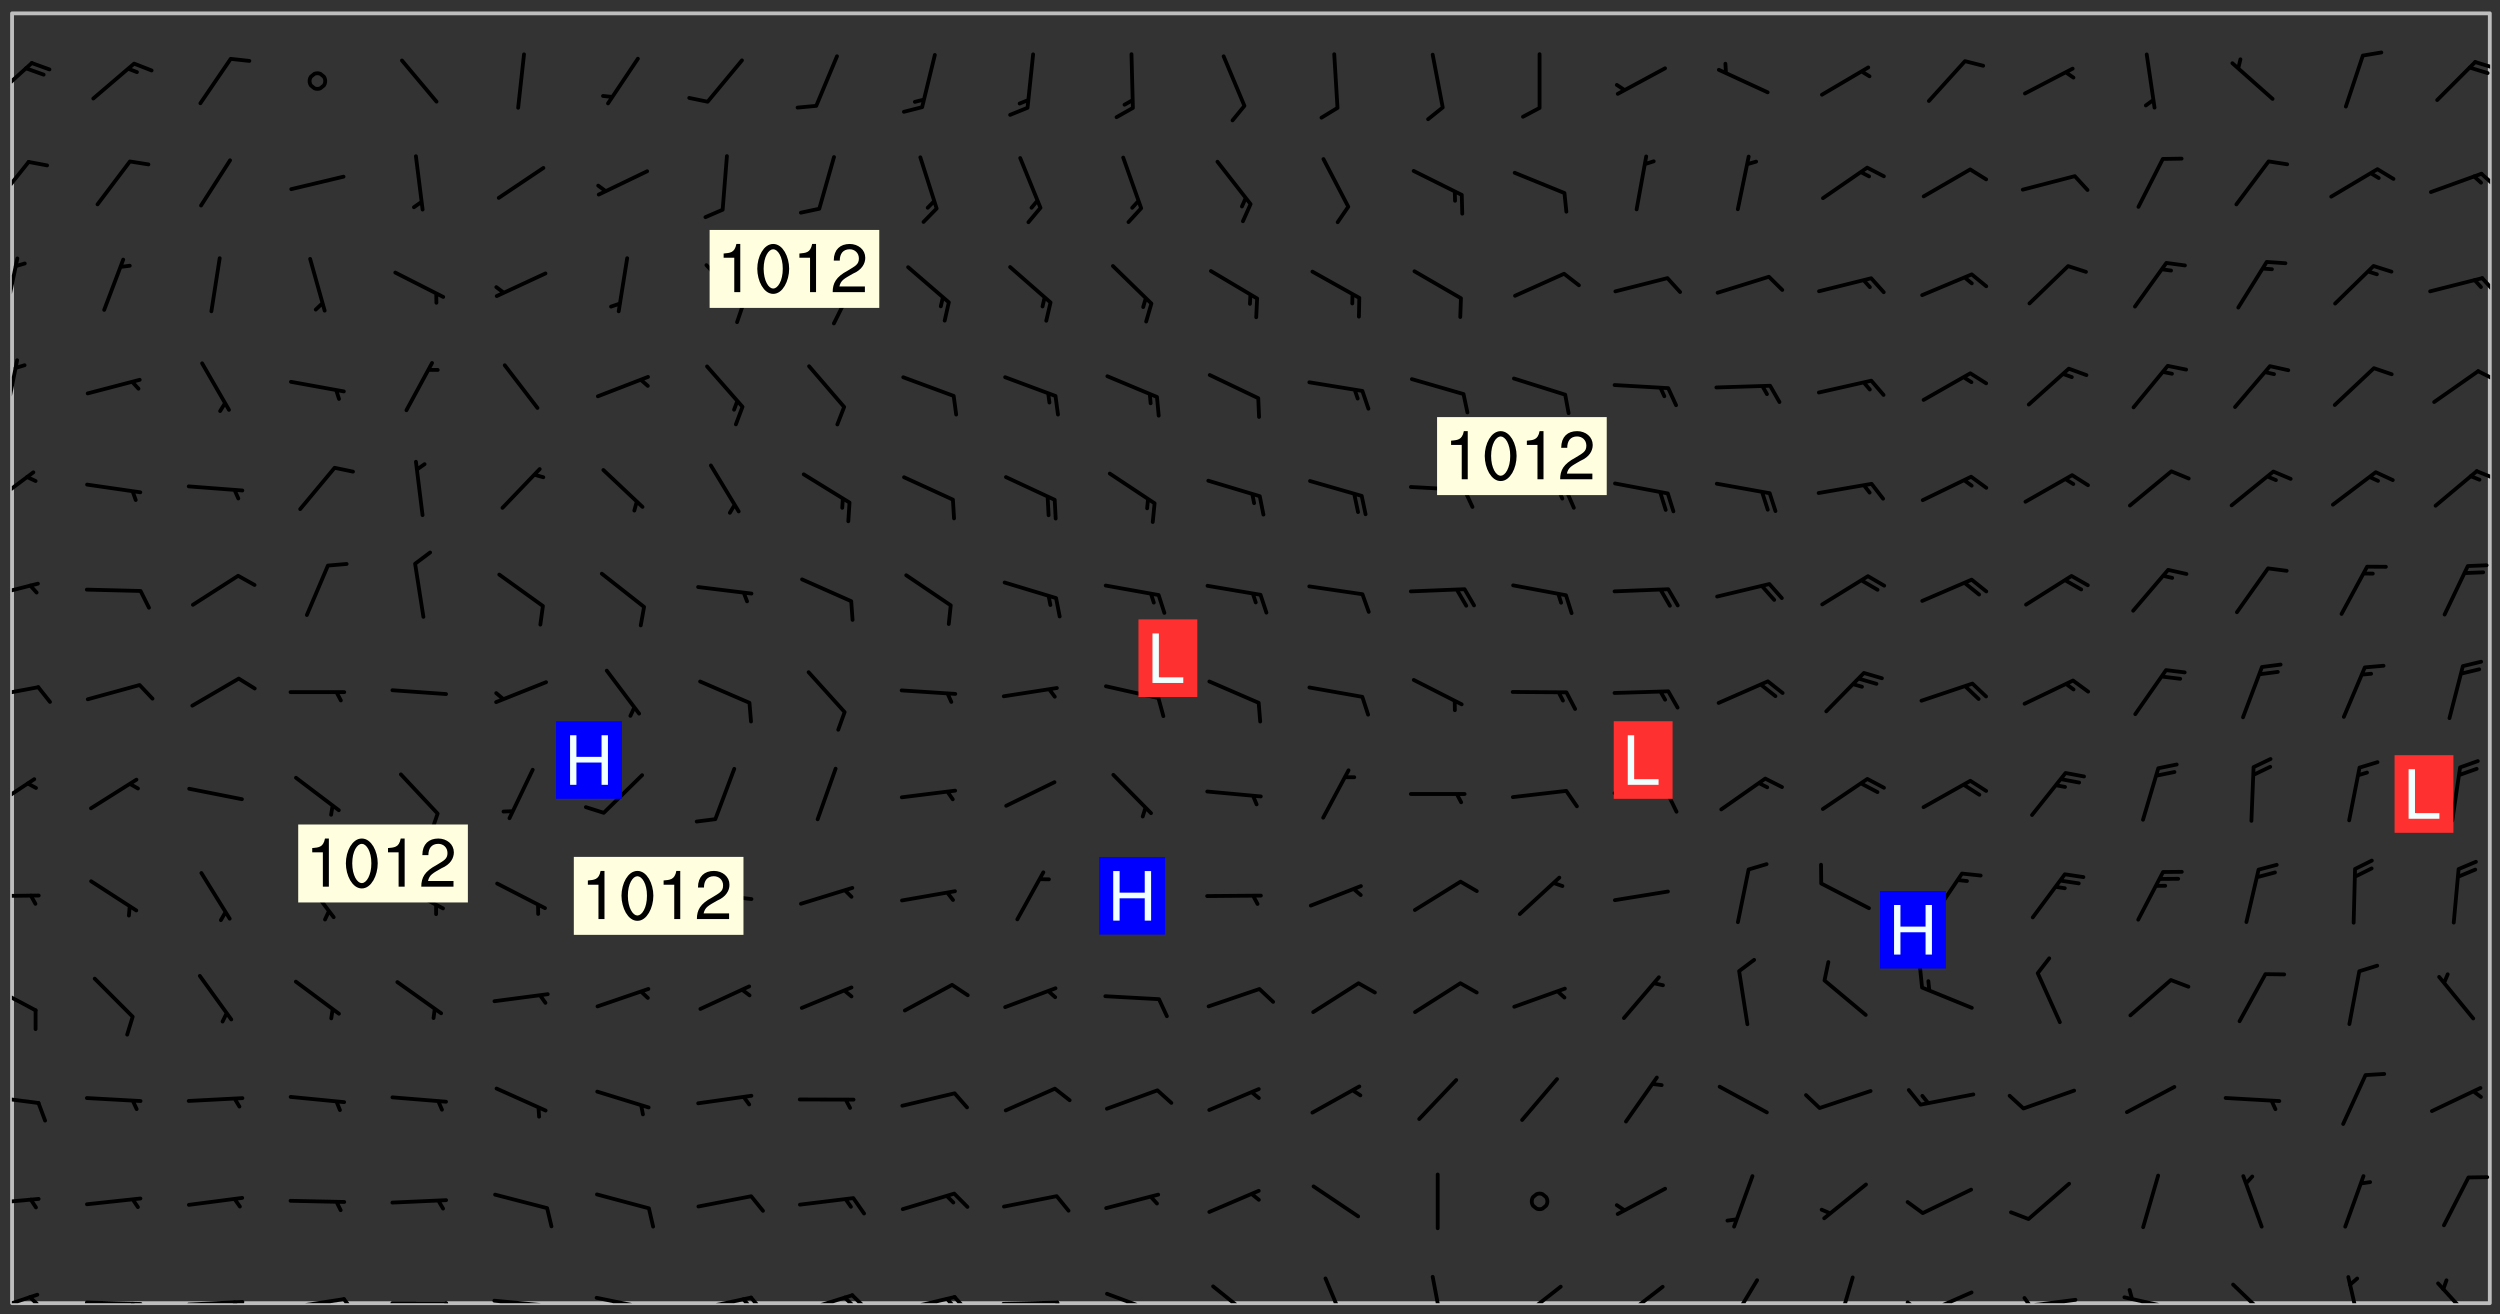 <svg xmlns="http://www.w3.org/2000/svg" role="img" xmlns:xlink="http://www.w3.org/1999/xlink" viewBox="142.45 309.95 326.84 171.84"><rect x="142.45" y="309.95" width="326.84" height="171.84" fill="#333333" stroke="none"/><defs><clipPath id="clip2"><path d="M 144 440 L 145 440 L 145 480.328 L 144 480.328 Z M 144 440"/></clipPath><clipPath id="clip3"><path d="M 144 311.672 L 145 311.672 L 145 441 L 144 441 Z M 144 311.672"/></clipPath><clipPath id="clip4"><path d="M 144 311.672 L 468 311.672 L 468 480.328 L 144 480.328 Z M 144 311.672"/></clipPath><clipPath id="clip5"><path d="M 467 311.672 L 468 311.672 L 468 480.328 L 467 480.328 Z M 467 311.672"/></clipPath><clipPath id="clip6"><path d="M 144 478 L 148 478 L 148 480.328 L 144 480.328 Z M 144 478"/></clipPath><clipPath id="clip7"><path d="M 146 479 L 148 479 L 148 480.328 L 146 480.328 Z M 146 479"/></clipPath><clipPath id="clip8"><path d="M 153 479 L 162 479 L 162 480.328 L 153 480.328 Z M 153 479"/></clipPath><clipPath id="clip9"><path d="M 159 480 L 161 480 L 161 480.328 L 159 480.328 Z M 159 480"/></clipPath><clipPath id="clip10"><path d="M 166 479 L 175 479 L 175 480.328 L 166 480.328 Z M 166 479"/></clipPath><clipPath id="clip11"><path d="M 172 479 L 174 479 L 174 480.328 L 172 480.328 Z M 172 479"/></clipPath><clipPath id="clip12"><path d="M 180 479 L 188 479 L 188 480.328 L 180 480.328 Z M 180 479"/></clipPath><clipPath id="clip13"><path d="M 187 479 L 190 479 L 190 480.328 L 187 480.328 Z M 187 479"/></clipPath><clipPath id="clip14"><path d="M 193 480 L 202 480 L 202 480.328 L 193 480.328 Z M 193 480"/></clipPath><clipPath id="clip15"><path d="M 200 480 L 203 480 L 203 480.328 L 200 480.328 Z M 200 480"/></clipPath><clipPath id="clip16"><path d="M 206 479 L 215 479 L 215 480.328 L 206 480.328 Z M 206 479"/></clipPath><clipPath id="clip17"><path d="M 213 480 L 216 480 L 216 480.328 L 213 480.328 Z M 213 480"/></clipPath><clipPath id="clip18"><path d="M 220 479 L 228 479 L 228 480.328 L 220 480.328 Z M 220 479"/></clipPath><clipPath id="clip19"><path d="M 227 480 L 229 480 L 229 480.328 L 227 480.328 Z M 227 480"/></clipPath><clipPath id="clip20"><path d="M 226 480 L 227 480 L 227 480.328 L 226 480.328 Z M 226 480"/></clipPath><clipPath id="clip21"><path d="M 233 479 L 241 479 L 241 480.328 L 233 480.328 Z M 233 479"/></clipPath><clipPath id="clip22"><path d="M 240 479 L 243 479 L 243 480.328 L 240 480.328 Z M 240 479"/></clipPath><clipPath id="clip23"><path d="M 239 479 L 242 479 L 242 480.328 L 239 480.328 Z M 239 479"/></clipPath><clipPath id="clip24"><path d="M 246 479 L 255 479 L 255 480.328 L 246 480.328 Z M 246 479"/></clipPath><clipPath id="clip25"><path d="M 253 479 L 256 479 L 256 480.328 L 253 480.328 Z M 253 479"/></clipPath><clipPath id="clip26"><path d="M 252 479 L 255 479 L 255 480.328 L 252 480.328 Z M 252 479"/></clipPath><clipPath id="clip27"><path d="M 260 479 L 268 479 L 268 480.328 L 260 480.328 Z M 260 479"/></clipPath><clipPath id="clip28"><path d="M 267 479 L 270 479 L 270 480.328 L 267 480.328 Z M 267 479"/></clipPath><clipPath id="clip29"><path d="M 266 479 L 268 479 L 268 480.328 L 266 480.328 Z M 266 479"/></clipPath><clipPath id="clip30"><path d="M 273 479 L 281 479 L 281 480.328 L 273 480.328 Z M 273 479"/></clipPath><clipPath id="clip31"><path d="M 280 479 L 283 479 L 283 480.328 L 280 480.328 Z M 280 479"/></clipPath><clipPath id="clip32"><path d="M 286 478 L 295 478 L 295 480.328 L 286 480.328 Z M 286 478"/></clipPath><clipPath id="clip33"><path d="M 292 480 L 294 480 L 294 480.328 L 292 480.328 Z M 292 480"/></clipPath><clipPath id="clip34"><path d="M 300 477 L 307 477 L 307 480.328 L 300 480.328 Z M 300 477"/></clipPath><clipPath id="clip35"><path d="M 315 476 L 319 476 L 319 480.328 L 315 480.328 Z M 315 476"/></clipPath><clipPath id="clip36"><path d="M 329 476 L 332 476 L 332 480.328 L 329 480.328 Z M 329 476"/></clipPath><clipPath id="clip37"><path d="M 340 477 L 347 477 L 347 480.328 L 340 480.328 Z M 340 477"/></clipPath><clipPath id="clip38"><path d="M 354 477 L 361 477 L 361 480.328 L 354 480.328 Z M 354 477"/></clipPath><clipPath id="clip39"><path d="M 368 477 L 373 477 L 373 480.328 L 368 480.328 Z M 368 477"/></clipPath><clipPath id="clip40"><path d="M 382 476 L 385 476 L 385 480.328 L 382 480.328 Z M 382 476"/></clipPath><clipPath id="clip41"><path d="M 393 478 L 401 478 L 401 480.328 L 393 480.328 Z M 393 478"/></clipPath><clipPath id="clip42"><path d="M 391 479 L 395 479 L 395 480.328 L 391 480.328 Z M 391 479"/></clipPath><clipPath id="clip43"><path d="M 406 479 L 415 479 L 415 480.328 L 406 480.328 Z M 406 479"/></clipPath><clipPath id="clip44"><path d="M 406 479 L 409 479 L 409 480.328 L 406 480.328 Z M 406 479"/></clipPath><clipPath id="clip45"><path d="M 419 479 L 428 479 L 428 480.328 L 419 480.328 Z M 419 479"/></clipPath><clipPath id="clip46"><path d="M 420 478 L 422 478 L 422 480.328 L 420 480.328 Z M 420 478"/></clipPath><clipPath id="clip47"><path d="M 434 477 L 440 477 L 440 480.328 L 434 480.328 Z M 434 477"/></clipPath><clipPath id="clip48"><path d="M 449 476 L 452 476 L 452 480.328 L 449 480.328 Z M 449 476"/></clipPath><clipPath id="clip49"><path d="M 460 477 L 467 477 L 467 480.328 L 460 480.328 Z M 460 477"/></clipPath><clipPath id="clip50"><path d="M 144 466 L 148 466 L 148 468 L 144 468 Z M 144 466"/></clipPath><clipPath id="clip51"><path d="M 144 452 L 148 452 L 148 455 L 144 455 Z M 144 452"/></clipPath><clipPath id="clip52"><path d="M 144 438 L 148 438 L 148 443 L 144 443 Z M 144 438"/></clipPath><clipPath id="clip53"><path d="M 144 426 L 148 426 L 148 428 L 144 428 Z M 144 426"/></clipPath><clipPath id="clip54"><path d="M 144 411 L 148 411 L 148 416 L 144 416 Z M 144 411"/></clipPath><clipPath id="clip55"><path d="M 144 399 L 148 399 L 148 402 L 144 402 Z M 144 399"/></clipPath><clipPath id="clip56"><path d="M 144 386 L 148 386 L 148 389 L 144 389 Z M 144 386"/></clipPath><clipPath id="clip57"><path d="M 144 371 L 148 371 L 148 377 L 144 377 Z M 144 371"/></clipPath><clipPath id="clip58"><path d="M 466 371 L 468 371 L 468 373 L 466 373 Z M 466 371"/></clipPath><clipPath id="clip59"><path d="M 144 356 L 145 356 L 145 365 L 144 365 Z M 144 356"/></clipPath><clipPath id="clip60"><path d="M 466 358 L 468 358 L 468 360 L 466 360 Z M 466 358"/></clipPath><clipPath id="clip61"><path d="M 144 343 L 145 343 L 145 351 L 144 351 Z M 144 343"/></clipPath><clipPath id="clip62"><path d="M 466 346 L 468 346 L 468 349 L 466 349 Z M 466 346"/></clipPath><clipPath id="clip63"><path d="M 144 330 L 147 330 L 147 337 L 144 337 Z M 144 330"/></clipPath><clipPath id="clip64"><path d="M 466 332 L 468 332 L 468 335 L 466 335 Z M 466 332"/></clipPath><clipPath id="clip65"><path d="M 144 317 L 147 317 L 147 324 L 144 324 Z M 144 317"/></clipPath><clipPath id="clip66"><path d="M 465 317 L 468 317 L 468 320 L 465 320 Z M 465 317"/></clipPath><g id="surface45" clip-path="url(#clip1)"><path fill="#fff" fill-opacity="0" fill-rule="evenodd" d="M 0 0 L 1000 0 L 1000 1000 L 0 1000 Z M 0 0"/><path fill="#d3d3d3" fill-opacity="0" fill-rule="evenodd" d="M162.152 355.867L161.918 356.16 161.977 356.395 162.094 356.566 162.27 356.801 162.562 357.148 162.676 357.207 162.793 357.035 162.852 356.801 163.027 356.625 163.492 356.449 164.191 356.449 164.426 356.742 164.715 357.559 164.773 357.734 164.949 357.965 165.301 358.199 166 358.898 166.172 359.074 166.406 359.422 166.641 359.832 166.93 360.414 167.34 360.879 167.57 361.113 167.805 361.289 167.922 361.52 168.098 361.812 168.27 362.977 168.27 363.211 168.328 363.5 168.387 363.617 168.504 363.734 168.852 364.145 168.969 364.316 169.145 364.492 169.32 364.727 169.438 364.898 169.609 365.25 169.668 365.484 169.902 365.891 170.137 365.832 169.961 366.008 169.902 366.938 169.32 366.938 169.086 366.824 168.738 366.938 168.621 367.055 168.562 367.348 168.504 367.523 168.387 367.695 167.922 367.988 167.863 368.223 167.805 368.336 167.805 368.98 167.863 369.152 167.863 369.562 167.922 369.621 167.922 370.027 167.98 370.434 168.098 370.609 168.156 370.668 168.387 371.309 168.328 371.602 168.328 372.301 168.27 372.883 168.27 373.117 168.211 373.348 168.156 373.699 168.156 375.621 168.211 375.738 168.637 375.738 168.27 375.855 168.246 376.207 169.137 377.375 170.879 377.914 172.219 378.273 172.219 378.812 172.309 379.621 172.844 380.336 174.363 380.605 175.254 380.52 175.344 381.684 175.879 381.863 177.039 381.684 179.094 380.699 180.254 380.336 182.133 380.16 183.828 379.98 183.648 380.699 182.133 380.785 180.883 380.875 180.078 381.145 179.004 381.953 179.273 382.672 179.809 383.57 179.629 384.195 179.363 385.004 179.629 386.082 180.254 386.98 181.059 387.16 182.309 386.98 182.043 387.703 182.141 388.207 182.195 388.5 182.195 388.672 182.254 388.965 182.254 389.371 182.43 389.488 182.781 389.605 183.188 389.605 183.48 389.43 183.594 389.312 183.652 389.195 183.77 388.965 183.828 388.789 184.18 388.324 184.41 388.148 184.586 388.09 184.762 388.148 184.82 388.324 184.938 389.312 184.992 389.781 185.051 389.953 185.168 390.188 185.344 390.246 186.16 390.305 186.449 390.305 186.566 390.539 186.625 390.945 186.684 391.297 186.684 392.402 186.801 392.695 186.918 393.043 187.207 393.742 187.383 394.094 187.965 394.848 188.316 395.023 188.488 395.082 188.957 395.316 189.598 395.781 189.945 396.016 190.238 396.191 190.531 396.246 190.762 396.309 191.578 396.656 191.871 396.832 191.984 397.004 192.336 397.355 192.453 397.531 192.977 398.172 192.977 398.461 193.035 398.812 193.035 399.16 193.094 399.512 193.152 399.801 193.27 399.859 193.441 399.918 193.617 399.918 194.199 400.152 194.375 400.27 194.551 400.559 194.727 400.793 194.84 401.027 195.133 401.258 195.25 401.375 195.25 401.785 195.309 401.84 195.598 402.074 195.832 402.191 195.891 402.309 196.008 402.48 196.066 402.598 196.297 402.832 196.355 403.008 196.59 403.066 196.707 403.125 196.59 403.238 196.531 403.355 196.531 403.473 196.414 403.766 196.297 404.055 196.297 404.637 196.473 404.754 196.59 404.812 196.648 404.93 196.766 405.047 196.879 405.105 197.055 405.453 197.113 405.805 197.172 406.211 197.172 406.387 197.113 406.562 196.996 407.262 196.996 407.434 197.113 407.609 197.406 407.902 197.812 407.902 197.988 408.02 198.105 408.191 198.223 408.484 198.223 408.719 197.695 408.719 197.465 408.484 197.23 408.484 197.055 408.543 196.996 409.242 197.055 409.59 197.172 409.766 197.348 410.176 197.465 410.406 197.754 410.875 197.93 410.93 198.453 410.93 198.688 410.988 199.445 411.629 199.504 411.922 199.504 412.156 199.562 412.215 199.793 412.562 199.793 412.914 199.676 413.086 199.676 413.379 199.969 413.668 200.262 413.844 200.434 413.902 200.727 414.078 201.02 414.195 201.602 414.602 201.891 414.836 202.184 415.012 202.402 415.172 202.418 415.184 202.648 415.359 203.289 415.883 203.465 416.117 203.582 416.293 203.758 416.469 203.871 416.641 203.871 417.281 203.988 417.457 204.457 417.574 205.039 417.691 205.273 417.75 205.504 417.863 205.797 417.98 205.91 418.039 206.496 418.391 206.785 418.562 206.961 418.625 207.137 418.68 207.312 418.738 208.012 419.09 208.301 419.266 208.535 419.32 208.824 419.496 209.059 419.613 209.699 420.02 209.992 420.137 210.164 420.195 210.398 420.254 210.809 420.312 211.039 420.371 211.273 420.488 211.332 420.66 210.922 420.836 211.391 420.895 211.449 421.188 211.562 421.422 211.738 421.477 211.973 421.535 212.148 421.594 212.555 421.711 213.195 421.945 213.312 422.117 213.371 422.352 213.371 422.527 213.312 422.645 213.254 423.051 213.488 423.285 213.605 423.344 213.953 423.461 214.594 423.691 214.77 423.809 215.059 423.926 215.234 424.102 215.469 424.566 216.051 425.672 216.227 425.848 216.574 426.023 216.75 426.141 217.102 426.258 218.148 426.781 218.383 426.84 218.848 426.953 219.141 427.012 219.605 427.188 220.363 427.77 220.598 428.004 220.945 428.469 221.121 428.645 221.41 428.879 222.227 429.578 222.52 429.754 222.809 430.043 223.102 430.219 223.395 430.508 224.09 431.148 224.266 431.324 224.559 431.559 224.848 431.793 225.316 432.082 225.957 432.664 226.305 432.898 226.539 433.191 226.887 433.539 227.238 434.004 228.172 434.996 228.52 435.402 228.637 435.578 228.871 435.637 228.984 435.754 229.629 435.93 229.859 436.043 230.094 436.102 230.387 436.277 230.617 436.395 231.551 437.094 231.957 437.5 232.191 437.676 232.598 437.852 232.832 437.969 233.648 438.316 233.996 438.551 234.23 438.668 234.523 438.957 234.754 439.074 235.512 439.426 235.863 439.598 236.094 439.656 236.387 439.773 236.621 439.832 237.492 440.008 238.309 440.008 238.777 440.238 238.949 440.297 239.824 440.996 240.289 441.113 240.582 441.172 240.758 441.23 240.988 441.289 241.457 441.348 241.805 441.406 242.156 441.465 242.562 441.523 242.855 441.523 243.027 441.582 243.027 441.812 243.203 441.988 243.496 441.988 243.844 442.047 244.195 442.105 244.895 442.223 245.535 442.223 246 441.988 246.293 441.812 246.465 441.695 246.875 441.523 247.164 441.348 248.098 440.883 248.566 440.59 249.09 440.297 249.555 440.125 250.02 439.949 251.07 439.484 251.359 439.367 251.77 439.25 252.059 439.133 252.586 438.957 254.102 438.258 254.684 437.91 254.973 437.852 255.266 437.793 255.613 437.676 256.488 437.445 256.84 437.328 256.953 437.328 257.188 437.27 258.062 437.035 258.297 436.977 259.109 436.977 259.461 436.918 260.277 436.801 260.449 436.742 260.801 436.688 261.094 436.629 261.324 436.57 262.141 436.395 262.316 436.336 262.664 436.336 262.898 436.277 263.363 436.16 264.121 435.988 264.355 435.93 264.703 435.93 265.113 435.812 265.402 435.754 266.688 435.695 266.977 435.695 267.387 435.637 267.617 435.578 267.793 435.578 268.668 435.461 269.074 435.461 269.484 435.344 269.832 435.344 270.184 435.23 271.055 435.172 272.805 435.172 273.852 435.461 274.262 435.578 274.551 435.695 274.902 435.812 275.191 435.93 276.242 436.102 276.531 436.16 276.824 436.16 277.117 436.219 277.289 436.277 277.699 436.336 277.871 436.395 277.988 436.453 278.105 436.453 278.223 436.512 278.574 436.57 278.688 436.57 279.098 436.637 281.02 437.031 282.945 437.426 284.465 437.875 286.16 438.594 288.305 439.398 289.91 438.68 291.34 437.875 292.5 436.797 293.75 436.348 296.785 435.629 298.66 435.27 300.805 433.922 303.039 432.668 305.539 431.41 307.234 430.961 309.02 430.781 310.18 430.512 310.805 431.051 312.145 430.781 312.859 429.793 313.844 428.449 314.289 428.27 315.094 427.91 316.969 427.371 318.754 426.922 320.004 426.652 321.164 426.562 322.863 426.473 324.824 426.203 326.074 426.113 326.613 426.113 327.238 426.023 328.129 426.023 330.273 425.844 332.684 425.664 335.273 425.574 336.969 425.754 338.578 425.844 340.008 426.203 341.168 426.922 343.043 427.91 344.203 429.438 344.469 430.152 345.098 430.242 345.453 431.141 345.988 431.68 346.523 433.207 347.598 433.566 348.133 433.566 347.328 434.102 347.418 435.809 348.133 438.504 349.023 439.309 349.918 440.297 350.633 441.555 352.418 442.094 353.938 441.914 354.293 443.258 355.902 442.453 356.883 441.914 357.152 442.184 357.469 441.969 357.688 441.824 358.488 442.273 358.938 441.914 359.293 441.914 359.828 441.645 360.367 440.926 360.902 440.656 361.527 439.668 362.688 440.117 363.527 440.488 364.922 441.105 366.617 440.926 368.223 440.926 370.008 441.016 370.188 439.309 370.723 437.965 371.527 438.234 372.02 439.082 372.422 439.488 372.332 440.027 372.332 440.387 373.047 440.836 373.758 440.566 375.188 440.566 375.547 441.555 375.992 442.812 376.707 444.156 377.957 444.785 379.652 445.414 380.367 445.234 380.547 444.695 381.527 444.605 381.977 444.965 382.062 446.223 381.797 446.852 381.262 447.031 381.262 447.57 381.977 448.555 382.242 449.094 383.227 450.082 384.027 451.16 383.762 451.52 383.672 452.418 383.047 454.75 382.691 456.816 382.602 458.609 382.422 459.328 382.332 459.867 382.332 461.305 381.352 463.188 380.992 464.895 380.457 465.793 379.652 466.961 379.387 467.5 381.441 468.754 381.527 469.113 381.172 469.652 381.082 469.473 381.082 470.281 381.172 471.719 380.727 472.434 379.652 472.527 379.387 473.242 379.922 474.141 380.727 474.859 381.887 475.668 383.227 475.938 383.672 476.297 383.316 476.746 381.527 476.656 380.277 476.207 379.562 475.488 378.938 475.398 378.762 478.988 378.574 480.297 467.934 480.297 467.934 311.703 412.664 311.703 412.664 360.785 413.426 360.91 416.715 361.453 418.738 364.289 418.738 367.043 421.09 367.375 423.438 367.707 427.488 367.707 426.109 371.867 424.086 372.574 422.062 373.277 421.52 373.621 418.926 375.238 418.738 375.355 416.715 373.277 415.984 370.535 413.312 368.457 411.938 364.957 411.871 364.875 409.914 362.203 412.664 360.785 412.664 311.703 294.422 311.703 294.422 403.117 294.539 403.148 294.672 403.16 294.746 403.234 294.852 403.281 294.941 403.34 295.027 403.398 295.117 403.457 295.414 403.754 295.473 403.844 295.504 403.961 295.531 404.078 295.547 404.215 295.516 404.332 295.457 404.422 295.398 404.508 295.355 404.613 295.309 404.715 295.281 404.836 295.281 404.98 295.457 405.25 295.605 405.398 295.68 405.484 295.754 405.559 295.797 405.664 295.859 405.754 295.918 405.84 295.961 405.945 296.02 406.035 296.066 406.137 296.109 406.242 296.168 406.328 296.285 406.508 296.359 406.582 296.422 406.668 296.48 406.758 296.523 406.863 296.582 406.953 296.641 407.039 296.703 407.129 296.762 407.219 296.805 407.32 296.922 407.5 296.996 407.574 297.055 407.66 297.129 407.734 297.219 407.793 297.324 407.84 297.473 407.84 297.605 407.824 297.738 407.84 297.84 407.793 297.914 407.719 297.961 407.617 297.945 407.484 297.945 407.336 297.898 407.23 297.871 407.113 297.824 407.012 297.797 406.891 297.754 406.789 297.691 406.699 297.648 406.598 297.605 406.492 297.574 406.375 297.559 406.242 297.547 406.105 297.633 406.047 297.691 405.961 297.812 405.93 297.855 406.035 297.871 406.168 297.871 406.285 297.93 406.387 297.988 406.477 298.078 406.535 298.227 406.684 298.285 406.773 298.328 406.879 298.316 406.98 298.402 407.039 298.508 407.086 298.594 407.145 298.684 407.203 298.758 407.277 298.641 407.305 298.535 407.352 298.449 407.41 298.375 407.484 298.316 407.574 298.254 407.66 298.227 407.781 298.18 407.883 298.137 407.988 298.105 408.105 298.094 408.238 298.078 408.371 298.078 408.52 298.105 408.637 298.152 408.742 298.195 408.844 298.254 408.934 298.328 409.008 298.418 409.066 298.492 409.141 298.582 409.199 298.641 409.289 298.684 409.395 298.73 409.496 298.848 409.527 298.98 409.543 299.129 409.543 299.246 409.512 299.352 409.555 299.395 409.66 299.441 409.762 299.469 409.883 299.5 410 299.527 410.117 299.559 410.238 299.586 410.355 299.691 410.398 299.793 410.445 299.926 410.43 300.074 410.578 300.137 410.664 300.211 410.738 300.281 410.812 300.371 410.875 300.477 410.918 300.578 410.961 300.695 410.992 300.832 411.008 300.949 410.977 301.023 410.902 301.051 410.785 301.039 410.652 301.008 410.531 300.98 410.414 301.023 410.309 301.141 410.309 301.23 410.371 301.348 410.398 301.496 410.398 301.629 410.414 301.777 410.414 301.91 410.43 302.043 410.414 302.191 410.414 302.324 410.398 302.457 410.387 302.594 410.398 302.711 410.371 302.844 410.355 303.035 410.297 302.977 410.473 302.961 410.605 302.934 410.727 302.918 410.859 302.859 410.945 302.727 410.961 302.621 411.008 302.516 411.051 302.398 411.082 302.281 411.109 302.016 411.141 301.867 411.141 301.734 411.156 301.66 411.23 301.719 411.316 301.867 411.465 301.984 411.645 302.059 411.715 302.148 411.777 302.238 411.836 302.324 411.895 302.414 411.953 302.516 411.996 302.621 412.059 302.727 412.102 302.812 412.16 302.918 412.207 303.02 412.25 303.199 412.367 303.258 412.457 303.215 412.559 303.168 412.664 303.184 412.797 303.406 413.02 303.465 413.109 303.508 413.211 303.539 413.332 303.582 413.434 303.598 413.566 303.629 413.684 303.641 413.82 303.672 413.938 303.82 414.086 303.922 414.129 304.027 414.172 304.145 414.203 304.277 414.219 304.414 414.234 304.531 414.234 304.648 414.203 304.738 414.145 304.781 414.039 304.828 413.938 304.871 413.832 304.902 413.715 304.914 413.582 304.914 413.434 304.902 413.301 304.887 413.168 304.855 413.051 304.812 412.945 304.766 412.84 304.723 412.738 304.68 412.633 304.664 412.5 304.68 412.367 304.707 412.25 304.738 412.133 304.766 412.012 304.812 411.91 304.902 411.852 304.988 411.789 305.062 411.715 305.152 411.656 305.375 411.434 305.434 411.348 305.508 411.273 305.625 411.094 305.684 411.008 305.684 410.859 305.609 410.785 305.508 410.738 305.402 410.695 305.301 410.652 305.242 410.562 305.195 410.457 305.168 410.34 305.258 410.281 305.375 410.25 305.477 410.207 305.656 410.09 305.805 409.941 305.816 409.809 305.805 409.703 305.715 409.645 305.582 409.66 305.434 409.66 305.301 409.676 305.168 409.66 305.047 409.629 304.961 409.57 304.887 409.496 304.828 409.406 304.766 409.32 304.648 409.141 304.59 409.055 304.621 408.934 304.707 408.875 304.828 408.844 304.887 408.758 304.887 408.637 304.855 408.52 304.797 408.43 304.738 408.344 304.691 408.238 304.664 408.121 304.648 407.988 304.707 407.898 304.781 407.824 304.871 407.766 304.988 407.586 305.062 407.512 305.121 407.426 305.27 407.277 305.391 407.246 305.523 407.23 305.656 407.246 305.73 407.32 305.773 407.426 305.789 407.559 305.758 407.676 305.641 407.707 305.508 407.719 305.359 407.867 305.316 407.973 305.27 408.074 305.242 408.195 305.211 408.312 305.211 408.461 305.242 408.578 305.285 408.684 305.344 408.773 305.418 408.844 305.492 408.918 305.609 408.949 305.73 408.977 305.848 408.949 305.98 408.934 306.098 408.934 306.188 408.992 306.262 409.066 306.309 409.172 306.367 409.258 306.469 409.305 306.602 409.32 306.707 409.363 306.793 409.422 306.781 409.527 306.707 409.602 306.527 409.719 306.469 409.809 306.379 409.867 306.309 409.941 306.234 410.016 306.172 410.105 306.145 410.223 306.129 410.355 306.145 410.488 306.129 410.621 306.129 410.77 306.145 410.902 306.172 411.02 306.203 411.141 306.277 411.215 306.367 411.273 306.453 411.332 306.543 411.391 306.66 411.422 306.66 411.508 306.559 411.555 306.469 411.613 306.203 411.645 306.086 411.672 305.938 411.672 305.832 411.715 305.73 411.762 305.672 411.852 305.609 412.086 305.598 412.219 305.566 412.34 305.551 412.473 305.551 412.766 305.539 412.898 305.551 413.035 305.566 413.168 305.699 413.184 305.832 413.195 305.953 413.227 306.039 413.285 306.113 413.359 306.16 413.465 306.203 413.566 306.219 413.699 306.219 414.145 306.203 414.277 306.203 414.723 306.234 414.988 306.262 415.105 306.277 415.238 306.309 415.355 306.395 415.566 306.426 415.832 306.426 415.98 306.395 416.098 306.367 416.215 306.336 416.336 306.309 416.453 306.277 416.57 306.246 416.691 306.234 416.824 306.219 416.957 306.309 417.016 306.426 416.984 306.527 417 306.574 417.105 306.543 417.371 306.543 417.812 306.5 417.918 306.453 418.023 306.41 418.125 306.367 418.23 306.309 418.316 306.277 418.438 306.234 418.555 306.203 418.672 306.188 418.805 306.203 418.938 306.262 419.027 306.367 419.074 306.453 419.133 306.512 419.219 306.5 419.355 306.469 419.473 306.426 419.574 306.426 420.02 306.41 420.152 306.41 420.301 306.379 420.418 306.336 420.523 306.309 420.641 306.262 420.746 306.219 420.848 306.188 420.969 306.16 421.086 306.129 421.219 306.098 421.336 306.07 421.453 306.027 421.559 305.996 421.676 305.965 421.797 305.953 421.93 305.938 422.062 305.938 422.359 305.965 422.477 305.965 422.625 306.012 423.023 306.039 423.141 306.098 423.23 306.219 423.262 306.367 423.262 306.5 423.246 306.559 423.336 306.559 423.453 306.5 423.543 306.41 423.602 306.309 423.645 306.203 423.691 306.113 423.75 306.027 423.809 305.891 423.824 305.773 423.793 305.641 423.777 305.539 423.824 305.477 423.91 305.465 424.047 305.449 424.18 305.418 424.297 305.391 424.414 305.375 424.547 305.344 424.668 305.344 424.965 305.359 425.098 305.391 425.215 305.391 425.363 305.402 425.496 305.402 425.645 305.375 425.762 305.328 425.863 305.301 425.984 305.27 426.102 305.211 426.191 305.137 426.266 305.035 426.309 304.93 426.355 304.812 426.383 304.691 426.414 304.59 426.367 304.648 426.281 304.754 426.234 304.781 426.117 304.812 426 304.84 425.879 304.871 425.762 304.871 425.613 304.887 425.48 304.855 425.363 304.812 425.258 304.707 425.273 304.633 425.348 304.531 425.391 304.441 425.453 304.367 425.527 304.324 425.629 304.309 425.762 304.277 425.879 304.25 426 304.219 426.117 304.191 426.234 304.16 426.355 304.133 426.473 304.102 426.59 304.059 426.695 303.969 426.754 303.879 426.754 303.762 426.723 303.73 426.637 303.746 426.5 303.715 426.383 303.715 426.234 303.703 426.102 303.703 425.953 303.641 425.719 303.613 425.598 303.57 425.496 303.523 425.391 303.465 425.305 303.406 425.215 303.363 425.109 303.301 425.023 303.152 424.875 303.082 424.801 302.977 424.754 302.871 424.711 302.77 424.668 302.473 424.371 302.383 424.297 302.297 424.238 302.191 424.195 302.102 424.133 302.016 424.074 301.91 424.031 301.82 423.973 301.734 423.91 301.66 423.84 301.555 423.793 301.469 423.734 301.363 423.691 301.273 423.629 301.172 423.586 301.066 423.543 300.98 423.484 300.875 423.438 300.77 423.395 300.668 423.348 300.578 423.289 300.477 423.246 300.371 423.203 300.281 423.141 300.164 423.113 300.031 423.098 299.898 423.113 299.75 423.113 299.617 423.129 299.5 423.098 299.41 423.039 299.336 422.965 299.246 422.906 299.145 422.859 298.996 422.859 298.875 422.832 298.773 422.789 298.699 422.715 298.582 422.535 298.492 422.477 298.391 422.434 298.301 422.371 298.195 422.328 298.105 422.27 298.02 422.211 297.914 422.164 297.855 422.078 297.797 421.988 297.754 421.883 297.707 421.781 297.633 421.707 297.547 421.648 297.473 421.574 297.383 421.516 297.16 421.293 297.117 421.188 297.086 420.922 297.191 420.879 297.336 420.879 297.441 420.922 297.516 420.996 297.605 421.055 297.691 421.113 297.797 421.16 297.887 421.219 298.035 421.367 298.105 421.441 298.254 421.59 298.316 421.676 298.391 421.75 298.477 421.809 298.551 421.883 298.641 421.945 298.73 422.004 298.816 422.062 299.086 422.238 299.188 422.285 299.293 422.328 299.395 422.371 299.441 422.297 299.5 422.211 299.574 422.137 299.645 422.062 299.75 422.105 299.824 422.18 299.883 422.27 299.926 422.371 299.973 422.477 300.016 422.582 300.137 422.609 300.254 422.582 300.328 422.492 300.371 422.387 300.43 422.297 300.504 422.223 300.609 422.18 300.727 422.152 300.859 422.164 300.949 422.223 301.098 422.371 301.156 422.461 301.199 422.566 301.246 422.668 301.289 422.773 301.332 422.875 301.438 422.922 301.543 422.965 301.676 422.98 301.762 422.922 301.82 422.832 301.895 422.758 302 422.715 302.117 422.742 302.223 422.789 302.324 422.832 302.43 422.875 302.531 422.922 302.711 423.039 302.711 423.156 302.695 423.289 302.711 423.422 302.727 423.559 302.785 423.645 302.887 423.691 303.008 423.719 303.125 423.75 303.273 423.75 303.391 423.719 303.449 423.629 303.629 423.512 303.688 423.422 303.762 423.348 303.82 423.262 303.938 423.082 304.117 422.965 304.234 422.996 304.324 423.055 304.367 423.129 304.352 423.262 304.352 423.379 304.441 423.438 304.59 423.438 304.723 423.422 304.855 423.41 305.121 423.379 305.227 423.336 305.344 423.305 305.465 423.277 305.539 423.203 305.609 423.129 305.672 423.039 305.656 422.934 305.609 422.832 305.508 422.789 305.402 422.773 305.285 422.801 305.02 422.832 304.871 422.832 304.797 422.758 304.707 422.699 304.59 422.668 304.473 422.641 304.34 422.625 304.191 422.625 304.059 422.641 303.762 422.641 303.656 422.594 303.508 422.445 303.465 422.344 303.406 422.254 303.629 422.031 303.715 421.973 303.82 421.93 303.938 421.898 304.07 421.883 304.203 421.898 304.34 421.914 304.441 421.957 304.574 421.945 304.664 421.883 304.766 421.84 304.828 421.75 304.781 421.648 304.691 421.59 304.574 421.559 304.473 421.516 304.414 421.426 304.352 421.336 304.352 421.219 304.367 421.086 304.473 421.039 304.547 420.969 304.547 420.848 304.457 420.789 304.426 420.672 304.516 420.613 304.59 420.539 304.633 420.434 304.691 420.344 304.738 420.242 304.754 420.109 304.754 419.961 304.707 419.855 304.664 419.754 304.574 419.695 304.441 419.68 304.34 419.637 304.203 419.621 304.086 419.59 303.641 419.59 303.508 419.574 303.375 419.562 303.242 419.547 303.125 419.516 302.977 419.516 302.844 419.5 302.711 419.488 302.445 419.457 302.324 419.414 302.238 419.355 302.164 419.281 302.164 419.133 302.176 419 302.281 418.953 302.383 418.91 302.516 418.895 302.668 418.895 302.801 418.879 303.094 418.879 303.215 418.91 303.316 418.953 303.406 419.012 303.641 419.074 303.762 419.027 303.852 418.969 303.953 418.926 304.086 418.91 304.191 418.953 304.293 419 304.426 419.012 304.547 418.984 304.691 418.984 304.812 418.953 304.93 418.926 305.035 418.879 305.109 418.805 305.195 418.746 305.344 418.598 305.402 418.512 305.449 418.406 305.477 418.289 305.492 418.184 305.391 418.141 305.301 418.082 305.184 418.051 305.078 418.008 304.988 417.945 304.914 417.859 304.84 417.785 304.738 417.742 304.633 417.695 304.531 417.652 304.473 417.562 304.426 417.461 304.34 417.25 304.277 417.164 304.219 417.074 304.145 417 304.059 416.941 303.789 416.941 303.672 416.973 303.582 417.031 303.48 417.074 303.348 417.09 303.242 417.074 303.215 416.957 303.152 416.867 303.035 416.836 302.934 416.793 302.785 416.645 302.754 416.527 302.738 416.422 302.812 416.348 302.992 416.23 303.109 416.203 303.227 416.172 303.363 416.188 303.465 416.23 303.57 416.273 303.672 416.32 303.777 416.363 303.895 416.395 304.027 416.41 304.145 416.438 304.277 416.453 304.383 416.438 304.473 416.379 304.398 416.305 304.293 416.262 304.219 416.188 304.145 416.098 303.996 415.949 303.91 415.891 303.82 415.832 303.746 415.758 303.656 415.699 303.555 415.652 303.434 415.625 303.332 415.578 303.227 415.535 303.109 415.504 303.008 415.461 302.887 415.43 302.738 415.43 302.621 415.461 302.516 415.504 302.43 415.566 302.25 415.684 302.164 415.742 302.074 415.801 301.969 415.848 301.883 415.906 301.777 415.949 301.676 415.992 301.57 416.039 301.496 416.113 301.438 416.203 301.379 416.289 301.332 416.395 301.273 416.48 301.199 416.555 301.066 416.543 300.949 416.512 300.832 416.512 300.758 416.586 300.668 416.645 300.594 416.719 300.504 416.777 300.418 416.836 300.312 416.883 300.211 416.926 300.074 416.941 299.973 416.898 299.824 416.75 299.719 416.703 299.633 416.703 299.527 416.75 299.426 416.793 299.305 416.824 299.188 416.793 299.113 416.719 299.113 416.602 299.145 416.48 299.219 416.41 299.277 416.32 299.352 416.246 299.469 416.215 299.574 416.172 299.867 416.172 300 416.156 300.137 416.141 300.238 416.098 300.328 416.039 300.43 415.992 300.52 415.934 300.652 415.922 300.742 415.98 300.875 415.992 300.965 415.934 301.051 415.875 301.156 415.832 301.246 415.773 301.332 415.711 301.422 415.652 301.57 415.504 301.629 415.418 301.688 415.328 301.793 415.285 301.926 415.27 302.043 415.297 302.164 415.328 302.223 415.27 302.281 415.18 302.312 414.914 302.34 414.797 302.445 414.809 302.578 414.824 302.68 414.781 302.77 414.723 302.828 414.633 302.902 414.559 302.961 414.469 303.008 414.367 303.02 414.234 303.008 414.102 302.961 413.996 302.812 413.848 302.754 413.758 302.695 413.672 302.652 413.566 302.652 413.121 302.668 412.988 302.668 412.84 302.68 412.707 302.621 412.648 302.531 412.707 302.43 412.664 302.25 412.547 302.164 412.488 302.102 412.398 302.043 412.309 301.969 412.234 301.883 412.176 301.762 412.207 301.66 412.219 301.555 412.266 301.469 412.324 301.363 412.367 301.215 412.516 301.125 412.574 301.039 412.633 300.949 412.695 300.844 412.738 300.711 412.754 300.711 412.633 300.816 412.59 300.934 412.559 301.008 412.488 301.051 412.383 301.051 412.234 301.023 412.117 300.875 411.969 300.742 411.953 300.594 411.953 300.477 411.984 300.371 412.027 300.27 412.07 300.18 412.133 300.062 412.16 299.988 412.086 300 411.953 299.957 411.852 299.914 411.746 299.824 411.688 299.707 411.715 299.586 411.746 299.469 411.777 299.367 411.82 299.246 411.852 299.145 411.895 299.039 411.938 298.949 411.996 298.848 412.012 298.848 411.895 298.863 411.762 298.805 411.672 298.73 411.715 298.582 411.863 298.523 411.953 298.449 412.027 298.402 412.133 298.359 412.234 298.285 412.309 298.227 412.398 298.152 412.473 298.094 412.559 298.02 412.633 297.93 412.695 297.855 412.766 297.781 412.84 297.68 412.855 297.547 412.871 297.441 412.828 297.441 412.707 297.59 412.559 297.633 412.457 297.691 412.367 297.738 412.266 297.781 412.16 297.84 412.07 297.871 411.953 297.914 411.852 297.945 411.73 297.973 411.613 298.02 411.508 298.062 411.406 298.105 411.301 298.18 411.23 298.27 411.168 298.359 411.109 298.461 411.066 298.758 411.066 299.023 411.035 299.129 410.992 299.055 410.918 298.938 410.887 298.832 410.844 298.742 410.785 298.641 410.738 298.551 410.68 298.449 410.637 298.344 410.594 298.254 410.531 298.168 410.473 298.062 410.43 297.961 410.387 297.84 410.355 297.723 410.324 297.621 410.281 297.5 410.25 297.398 410.207 297.309 410.148 297.266 410.043 297.25 409.91 297.352 409.867 297.484 409.852 297.621 409.867 297.754 409.852 297.855 409.809 297.914 409.719 297.93 409.613 297.84 409.555 297.766 409.48 297.664 409.438 297.574 409.379 297.426 409.23 297.383 409.125 297.367 408.992 297.367 408.699 297.309 408.609 297.219 408.551 297.145 408.477 297.102 408.371 297.07 408.254 297.012 408.164 296.938 408.09 296.82 408.062 296.746 407.988 296.656 407.93 296.566 407.867 296.48 407.809 296.406 407.734 296.348 407.648 296.301 407.543 296.215 407.484 296.066 407.336 295.871 407.277 295.738 407.293 295.637 407.336 295.562 407.41 295.516 407.512 295.473 407.617 295.414 407.707 295.355 407.793 295.059 408.09 294.969 408.148 294.883 408.148 294.82 408.062 294.777 407.957 294.809 407.84 294.867 407.75 294.895 407.633 294.883 407.5 294.793 407.438 294.688 407.484 294.57 407.512 294.453 407.543 294.184 407.719 294.082 407.766 293.965 407.793 293.859 407.84 293.77 407.898 293.668 407.941 293.609 407.855 293.562 407.75 293.578 407.617 293.625 407.512 293.695 407.438 293.77 407.367 293.828 407.277 293.828 407.129 293.785 407.023 293.547 407.023 293.445 407.07 293.414 407.188 293.387 407.305 293.355 407.426 293.281 407.469 293.148 407.484 293.074 407.438 293.031 407.336 292.988 407.23 292.941 407.129 292.898 407.023 292.777 407.055 292.676 407.098 292.543 407.113 292.426 407.145 292.32 407.188 292.23 407.246 292.129 407.293 292.008 407.32 291.875 407.336 291.773 407.293 291.715 407.203 291.668 407.098 291.625 406.996 291.582 406.891 291.582 406.773 291.641 406.684 291.727 406.625 291.906 406.508 292.008 406.461 292.113 406.418 292.219 406.359 292.32 406.316 292.41 406.254 292.512 406.211 292.617 406.152 292.719 406.105 292.809 406.047 292.914 406.004 293.016 405.961 293.105 405.898 293.207 405.855 293.344 405.84 293.461 405.871 293.562 405.914 293.684 405.945 293.785 405.988 293.891 406.035 293.992 406.078 294.098 406.121 294.199 406.168 294.305 406.211 294.406 406.254 294.512 406.301 294.598 406.359 294.703 406.402 294.82 406.434 294.926 406.477 295.027 406.523 295.117 406.582 295.223 406.625 295.324 406.668 295.43 406.715 295.547 406.742 295.648 406.789 295.77 406.816 295.918 406.816 296.004 406.758 296.02 406.656 296.078 406.566 296.051 406.449 295.977 406.375 295.859 406.195 295.785 406.121 295.695 406.047 295.516 405.93 295.43 405.871 295.324 405.828 295.223 405.781 294.953 405.605 294.895 405.516 294.82 405.441 294.762 405.352 294.719 405.25 294.688 405.133 294.672 404.996 294.672 404.434 294.66 404.301 294.645 404.168 294.613 404.051 294.598 403.918 294.586 403.785 294.555 403.664 294.332 403.441 294.273 403.355 294.258 403.25 294.289 403.133 294.422 403.117 294.422 311.703 172.992 311.703 172.992 313.156 172.934 313.391 172.582 314.441 172.41 314.965 172.293 315.312 172.117 315.723 172 315.895 171.766 316.188 171.535 316.246 171.184 316.246 171.066 316.305 170.836 316.711 170.836 317.004 170.953 317.18 171.184 317.41 171.301 317.645 171.941 318.402 172.234 318.867 172.41 319.102 172.641 319.453 172.875 319.801 173.516 320.617 173.691 321.082 173.863 321.492 173.98 322.188 174.156 322.656 174.273 324.055 174.332 324.52 174.332 325.395 174.449 326.441 174.449 331.223 174.391 331.688 174.039 332.969 173.863 333.492 173.75 333.902 173.398 334.832 172.934 336 172.699 336.582 172.582 336.758 172.41 337.105 172.234 337.512 171.883 338.328 171.824 338.621 171.711 338.914 171.594 339.203 171.535 339.379 171.418 340.254 171.359 340.66 171.301 340.777 171.242 340.953 171.184 341.125 170.953 341.652 170.836 341.824 170.836 342.059 170.719 342.293 170.66 342.465 170.484 343.051 170.484 343.34 170.426 343.516 170.426 343.809 170.367 343.922 170.309 344.449 170.309 344.621 170.254 344.855 170.254 347.477 170.078 348.293 169.961 348.469 169.785 348.703 169.668 348.875 169.555 349.109 168.969 350.043 168.738 350.332 168.445 350.797 168.27 351.031 167.98 351.383 167.629 352.082 167.516 352.312 167.34 352.723 167.164 352.953 166.758 353.48 165.941 354.18 165.648 354.352 165.359 354.586 165.184 354.703 165.008 354.879 164.484 355.285 163.957 355.461 163.785 355.637 163.551 355.691 162.91 355.867 162.152 355.867M174.363 386.891L173.289 387.34 173.648 388.234 174.898 387.52 175.344 386.98 174.363 386.891"/><path fill="#d3d3d3" fill-opacity="0" fill-rule="evenodd" d="M201.508 416.598L200.613 416.598 201.062 417.227 202.043 417.586 202.848 417.496 203.293 416.508 203.117 416.598 202.402 416.242 201.508 416.598M356.129 475.668L356.07 475.145 356.07 474.852 356.184 474.559 356.242 474.328 356.711 473.859 356.824 473.859 356.941 473.746 357.059 473.688 357.234 473.688 357.469 473.629 357.816 473.629 358.051 473.688 358.168 473.746 358.398 473.918 358.457 474.094 358.574 474.676 358.574 474.969 358.457 475.145 358.285 475.434 358.109 475.609 357.582 476.133 357.352 476.367 357.234 476.426 357.059 476.426 356.941 476.367 356.535 476.074 356.359 475.957 356.242 475.898 356.184 475.785 356.129 475.668M362.77 464.711L362.711 464.539 362.711 463.43 362.77 463.258 362.945 463.199 363.117 463.141 363.293 463.141 363.527 463.082 363.645 463.141 363.703 463.84 363.645 464.012 363.527 464.188 363.41 464.246 363.176 464.77 363.062 464.828 362.828 464.828 362.77 464.711M372.383 450.32L372.266 450.145 372.266 449.445 372.559 448.57 372.676 448.398 372.852 448.047 372.965 447.816 373.082 447.523 373.434 446.766 373.551 446.535 373.723 446.301 373.898 446.301 374.016 446.242 374.656 446.242 374.773 446.301 375.008 446.535 375.18 446.648 375.531 446.941 375.648 447.059 375.762 447.234 375.762 447.348 375.879 447.406 375.996 447.523 375.996 448.223 375.938 448.398 375.938 448.629 375.879 448.805 375.531 449.855 375.414 450.086 375.297 450.32 375.18 450.379 374.949 450.613 374.309 450.902 373.434 450.902 373.023 450.785 372.383 450.32"/><path fill="none" stroke="#bebebe" stroke-linecap="round" stroke-linejoin="round" stroke-miterlimit="10" stroke-width=".5" d="M 431.957 354.305 L 108.027 354.305 L 108.027 185.68 L 431.957 185.68 L 431.957 354.305" transform="matrix(1 0 0 -1 36 666)"/><g clip-path="url(#clip2)"><path fill="#fff" fill-opacity="0" fill-rule="evenodd" d="M 144 475.891 L 144 480.328 L 144.004 480.328 L 144 480.328 L 144 440.664 L 144 475.891"/></g><g clip-path="url(#clip3)"><path fill="#fff" fill-opacity="0" fill-rule="evenodd" d="M 144 435.945 L 144 440.051 L 144 311.672 L 144.004 311.672 L 144 311.672 L 144 435.945"/></g><path fill="#50fcfc" fill-rule="evenodd" d="M 144 440.051 L 144 440.664 L 144.004 440.664 L 144.004 440.051 L 144 440.051"/><g clip-path="url(#clip4)"><path fill="#fff" fill-opacity="0" fill-rule="evenodd" d="M 144.004 480.328 L 144.004 440.664 L 144.285 440.383 L 144.004 440.051 L 144.004 311.672 L 467.996 311.672 L 467.996 480.328 L 144.004 480.328"/></g><path fill="#50fcfc" fill-rule="evenodd" d="M 144.285 440.383 L 144.004 440.664 L 144.004 440.051 L 144.285 440.383"/><g clip-path="url(#clip5)"><path fill="#fff" fill-opacity="0" fill-rule="evenodd" d="M 467.996 480.328 L 468 480.328 L 468 311.672 L 467.996 311.672 L 468 311.672 L 468 480.328 L 467.996 480.328"/></g><g clip-path="url(#clip6)"><path fill="none" stroke="#000" stroke-linecap="round" stroke-linejoin="round" stroke-miterlimit="10" stroke-width=".5" d="M 111.332 186.785 L 104.668 184.559" transform="matrix(1 0 0 -1 36 666)"/></g><g clip-path="url(#clip7)"><path fill="none" stroke="#000" stroke-linecap="round" stroke-linejoin="round" stroke-miterlimit="10" stroke-width=".5" d="M 110.363 186.461 L 111.254 185.617" transform="matrix(1 0 0 -1 36 666)"/></g><g clip-path="url(#clip8)"><path fill="none" stroke="#000" stroke-linecap="round" stroke-linejoin="round" stroke-miterlimit="10" stroke-width=".5" d="M 124.828 185.574 L 117.805 185.766" transform="matrix(1 0 0 -1 36 666)"/></g><g clip-path="url(#clip9)"><path fill="none" stroke="#000" stroke-linecap="round" stroke-linejoin="round" stroke-miterlimit="10" stroke-width=".5" d="M 123.805 185.602 L 124.352 184.504" transform="matrix(1 0 0 -1 36 666)"/></g><g clip-path="url(#clip10)"><path fill="none" stroke="#000" stroke-linecap="round" stroke-linejoin="round" stroke-miterlimit="10" stroke-width=".5" d="M 138.141 185.844 L 131.121 185.5" transform="matrix(1 0 0 -1 36 666)"/></g><g clip-path="url(#clip11)"><path fill="none" stroke="#000" stroke-linecap="round" stroke-linejoin="round" stroke-miterlimit="10" stroke-width=".5" d="M 137.117 185.793 L 137.746 184.738" transform="matrix(1 0 0 -1 36 666)"/></g><g clip-path="url(#clip12)"><path fill="none" stroke="#000" stroke-linecap="round" stroke-linejoin="round" stroke-miterlimit="10" stroke-width=".5" d="M 151.418 186.207 L 144.473 185.137" transform="matrix(1 0 0 -1 36 666)"/></g><g clip-path="url(#clip13)"><path fill="none" stroke="#000" stroke-linecap="round" stroke-linejoin="round" stroke-miterlimit="10" stroke-width=".5" d="M 151.418 186.207 L 152.887 184.242" transform="matrix(1 0 0 -1 36 666)"/></g><g clip-path="url(#clip14)"><path fill="none" stroke="#000" stroke-linecap="round" stroke-linejoin="round" stroke-miterlimit="10" stroke-width=".5" d="M 164.773 185.664 L 157.746 185.68" transform="matrix(1 0 0 -1 36 666)"/></g><g clip-path="url(#clip15)"><path fill="none" stroke="#000" stroke-linecap="round" stroke-linejoin="round" stroke-miterlimit="10" stroke-width=".5" d="M 164.773 185.664 L 165.922 183.492" transform="matrix(1 0 0 -1 36 666)"/></g><g clip-path="url(#clip16)"><path fill="none" stroke="#000" stroke-linecap="round" stroke-linejoin="round" stroke-miterlimit="10" stroke-width=".5" d="M 178.074 185.34 L 171.078 186.004" transform="matrix(1 0 0 -1 36 666)"/></g><g clip-path="url(#clip17)"><path fill="none" stroke="#000" stroke-linecap="round" stroke-linejoin="round" stroke-miterlimit="10" stroke-width=".5" d="M 178.074 185.34 L 179.016 183.074" transform="matrix(1 0 0 -1 36 666)"/></g><g clip-path="url(#clip18)"><path fill="none" stroke="#000" stroke-linecap="round" stroke-linejoin="round" stroke-miterlimit="10" stroke-width=".5" d="M 191.332 184.965 L 184.449 186.379" transform="matrix(1 0 0 -1 36 666)"/></g><g clip-path="url(#clip19)"><path fill="none" stroke="#000" stroke-linecap="round" stroke-linejoin="round" stroke-miterlimit="10" stroke-width=".5" d="M 191.332 184.965 L 192.027 182.613" transform="matrix(1 0 0 -1 36 666)"/></g><g clip-path="url(#clip20)"><path fill="none" stroke="#000" stroke-linecap="round" stroke-linejoin="round" stroke-miterlimit="10" stroke-width=".5" d="M 190.332 185.172 L 190.676 183.992" transform="matrix(1 0 0 -1 36 666)"/></g><g clip-path="url(#clip21)"><path fill="none" stroke="#000" stroke-linecap="round" stroke-linejoin="round" stroke-miterlimit="10" stroke-width=".5" d="M 204.641 186.406 L 197.77 184.938" transform="matrix(1 0 0 -1 36 666)"/></g><g clip-path="url(#clip22)"><path fill="none" stroke="#000" stroke-linecap="round" stroke-linejoin="round" stroke-miterlimit="10" stroke-width=".5" d="M 204.641 186.406 L 206.223 184.527" transform="matrix(1 0 0 -1 36 666)"/></g><g clip-path="url(#clip23)"><path fill="none" stroke="#000" stroke-linecap="round" stroke-linejoin="round" stroke-miterlimit="10" stroke-width=".5" d="M 203.641 186.191 L 205.223 184.316" transform="matrix(1 0 0 -1 36 666)"/></g><g clip-path="url(#clip24)"><path fill="none" stroke="#000" stroke-linecap="round" stroke-linejoin="round" stroke-miterlimit="10" stroke-width=".5" d="M 217.875 186.715 L 211.168 184.625" transform="matrix(1 0 0 -1 36 666)"/></g><g clip-path="url(#clip25)"><path fill="none" stroke="#000" stroke-linecap="round" stroke-linejoin="round" stroke-miterlimit="10" stroke-width=".5" d="M 217.875 186.715 L 219.621 184.992" transform="matrix(1 0 0 -1 36 666)"/></g><g clip-path="url(#clip26)"><path fill="none" stroke="#000" stroke-linecap="round" stroke-linejoin="round" stroke-miterlimit="10" stroke-width=".5" d="M 216.898 186.414 L 218.645 184.688" transform="matrix(1 0 0 -1 36 666)"/></g><g clip-path="url(#clip27)"><path fill="none" stroke="#000" stroke-linecap="round" stroke-linejoin="round" stroke-miterlimit="10" stroke-width=".5" d="M 231.254 186.48 L 224.418 184.863" transform="matrix(1 0 0 -1 36 666)"/></g><g clip-path="url(#clip28)"><path fill="none" stroke="#000" stroke-linecap="round" stroke-linejoin="round" stroke-miterlimit="10" stroke-width=".5" d="M 231.254 186.48 L 232.875 184.637" transform="matrix(1 0 0 -1 36 666)"/></g><g clip-path="url(#clip29)"><path fill="none" stroke="#000" stroke-linecap="round" stroke-linejoin="round" stroke-miterlimit="10" stroke-width=".5" d="M 230.262 186.242 L 231.07 185.32" transform="matrix(1 0 0 -1 36 666)"/></g><g clip-path="url(#clip30)"><path fill="none" stroke="#000" stroke-linecap="round" stroke-linejoin="round" stroke-miterlimit="10" stroke-width=".5" d="M 244.664 185.754 L 237.637 185.59" transform="matrix(1 0 0 -1 36 666)"/></g><g clip-path="url(#clip31)"><path fill="none" stroke="#000" stroke-linecap="round" stroke-linejoin="round" stroke-miterlimit="10" stroke-width=".5" d="M 244.664 185.754 L 245.867 183.613" transform="matrix(1 0 0 -1 36 666)"/></g><g clip-path="url(#clip32)"><path fill="none" stroke="#000" stroke-linecap="round" stroke-linejoin="round" stroke-miterlimit="10" stroke-width=".5" d="M 257.754 184.434 L 251.176 186.906" transform="matrix(1 0 0 -1 36 666)"/></g><g clip-path="url(#clip33)"><path fill="none" stroke="#000" stroke-linecap="round" stroke-linejoin="round" stroke-miterlimit="10" stroke-width=".5" d="M 256.797 184.793 L 256.957 183.578" transform="matrix(1 0 0 -1 36 666)"/></g><g clip-path="url(#clip34)"><path fill="none" stroke="#000" stroke-linecap="round" stroke-linejoin="round" stroke-miterlimit="10" stroke-width=".5" d="M 270.516 183.465 L 265.047 187.875" transform="matrix(1 0 0 -1 36 666)"/></g><g clip-path="url(#clip35)"><path fill="none" stroke="#000" stroke-linecap="round" stroke-linejoin="round" stroke-miterlimit="10" stroke-width=".5" d="M 282.453 182.43 L 279.738 188.914" transform="matrix(1 0 0 -1 36 666)"/></g><g clip-path="url(#clip36)"><path fill="none" stroke="#000" stroke-linecap="round" stroke-linejoin="round" stroke-miterlimit="10" stroke-width=".5" d="M 295.066 182.219 L 293.754 189.125" transform="matrix(1 0 0 -1 36 666)"/></g><g clip-path="url(#clip37)"><path fill="none" stroke="#000" stroke-linecap="round" stroke-linejoin="round" stroke-miterlimit="10" stroke-width=".5" d="M 304.957 183.508 L 310.492 187.836" transform="matrix(1 0 0 -1 36 666)"/></g><g clip-path="url(#clip38)"><path fill="none" stroke="#000" stroke-linecap="round" stroke-linejoin="round" stroke-miterlimit="10" stroke-width=".5" d="M 318.262 183.523 L 323.82 187.82" transform="matrix(1 0 0 -1 36 666)"/></g><g clip-path="url(#clip39)"><path fill="none" stroke="#000" stroke-linecap="round" stroke-linejoin="round" stroke-miterlimit="10" stroke-width=".5" d="M 332.543 182.66 L 336.168 188.68" transform="matrix(1 0 0 -1 36 666)"/></g><g clip-path="url(#clip40)"><path fill="none" stroke="#000" stroke-linecap="round" stroke-linejoin="round" stroke-miterlimit="10" stroke-width=".5" d="M 346.68 182.301 L 348.664 189.043" transform="matrix(1 0 0 -1 36 666)"/></g><g clip-path="url(#clip41)"><path fill="none" stroke="#000" stroke-linecap="round" stroke-linejoin="round" stroke-miterlimit="10" stroke-width=".5" d="M 357.77 184.262 L 364.203 187.082" transform="matrix(1 0 0 -1 36 666)"/></g><g clip-path="url(#clip42)"><path fill="none" stroke="#000" stroke-linecap="round" stroke-linejoin="round" stroke-miterlimit="10" stroke-width=".5" d="M 357.77 184.262 L 355.844 185.781" transform="matrix(1 0 0 -1 36 666)"/></g><g clip-path="url(#clip43)"><path fill="none" stroke="#000" stroke-linecap="round" stroke-linejoin="round" stroke-miterlimit="10" stroke-width=".5" d="M 370.816 185.227 L 377.785 186.117" transform="matrix(1 0 0 -1 36 666)"/></g><g clip-path="url(#clip44)"><path fill="none" stroke="#000" stroke-linecap="round" stroke-linejoin="round" stroke-miterlimit="10" stroke-width=".5" d="M 371.832 185.355 L 371.121 186.355" transform="matrix(1 0 0 -1 36 666)"/></g><g clip-path="url(#clip45)"><path fill="none" stroke="#000" stroke-linecap="round" stroke-linejoin="round" stroke-miterlimit="10" stroke-width=".5" d="M 384.188 186.445 L 391.043 184.898" transform="matrix(1 0 0 -1 36 666)"/></g><g clip-path="url(#clip46)"><path fill="none" stroke="#000" stroke-linecap="round" stroke-linejoin="round" stroke-miterlimit="10" stroke-width=".5" d="M 385.188 186.219 L 384.863 187.402" transform="matrix(1 0 0 -1 36 666)"/></g><g clip-path="url(#clip47)"><path fill="none" stroke="#000" stroke-linecap="round" stroke-linejoin="round" stroke-miterlimit="10" stroke-width=".5" d="M 398.398 188.109 L 403.465 183.234" transform="matrix(1 0 0 -1 36 666)"/></g><g clip-path="url(#clip48)"><path fill="none" stroke="#000" stroke-linecap="round" stroke-linejoin="round" stroke-miterlimit="10" stroke-width=".5" d="M 413.461 189.094 L 415.031 182.246" transform="matrix(1 0 0 -1 36 666)"/></g><path fill="none" stroke="#000" stroke-linecap="round" stroke-linejoin="round" stroke-miterlimit="10" stroke-width=".5" d="M 413.688 188.098 L 414.617 188.902" transform="matrix(1 0 0 -1 36 666)"/><g clip-path="url(#clip49)"><path fill="none" stroke="#000" stroke-linecap="round" stroke-linejoin="round" stroke-miterlimit="10" stroke-width=".5" d="M 425.195 188.266 L 429.93 183.074" transform="matrix(1 0 0 -1 36 666)"/></g><path fill="none" stroke="#000" stroke-linecap="round" stroke-linejoin="round" stroke-miterlimit="10" stroke-width=".5" d="M 425.883 187.512 L 426.293 188.668" transform="matrix(1 0 0 -1 36 666)"/><g clip-path="url(#clip50)"><path fill="none" stroke="#000" stroke-linecap="round" stroke-linejoin="round" stroke-miterlimit="10" stroke-width=".5" d="M 111.5 199.309 L 104.5 198.664" transform="matrix(1 0 0 -1 36 666)"/></g><path fill="none" stroke="#000" stroke-linecap="round" stroke-linejoin="round" stroke-miterlimit="10" stroke-width=".5" d="M110.48 199.215L111.152 198.191M124.809 199.363L117.82 198.609M123.793 199.254L124.48 198.238M138.113 199.441L131.145 198.531M137.102 199.309L137.812 198.312M151.457 198.91L144.434 199.062M150.438 198.934L150.988 197.836M164.77 199.145L157.75 198.828M163.75 199.102L164.375 198.043M177.977 198.105L171.176 199.867M177.977 198.105L178.547 195.719M191.285 198.078L184.496 199.895M191.285 198.078L191.836 195.688M204.656 199.656L197.758 198.316M204.656 199.656L206.199 197.75M218.008 199.414L211.031 198.559M218.008 199.414L219.414 197.402M216.992 199.289L217.695 198.281M231.199 200.004L224.473 197.969M231.199 200.004L232.93 198.262M230.219 199.707L231.086 198.836M244.598 199.668L237.703 198.305M244.598 199.668L246.148 197.766M257.867 199.867L251.066 198.105M256.879 199.613L257.707 198.707M271.012 200.367L264.551 197.605M270.07 199.965L271.027 199.195M284.012 197.027L278.18 200.945M294.41 195.473L294.41 202.5M308.75 198.984L308.73 199.188 308.672 199.379 308.574 199.555 308.117 199.93 307.926 199.988 307.727 200.008 307.527 199.988 307.336 199.93 306.875 199.555 306.781 199.379 306.723 199.188 306.703 198.984 306.723 198.785 306.781 198.594 306.875 198.418 307.336 198.043 307.527 197.984 307.727 197.965 307.926 197.984 308.117 198.043 308.574 198.418 308.672 198.594 308.73 198.785 308.75 198.984M317.941 197.332L324.141 200.641M318.844 197.812L317.824 198.496M333.156 195.684L335.559 202.289M333.504 196.645L332.289 196.473M344.938 196.777L350.402 201.195M345.734 197.418L344.605 197.898M357.824 197.453L364.148 200.52M357.824 197.453L355.844 198.902M371.652 196.68L376.953 201.293M371.652 196.68L369.359 197.559M388.598 202.359L386.637 195.613M399.73 202.289L402.133 195.684M400.082 201.328L400.902 202.238M415.441 202.293L413.055 195.68M415.094 201.328L416.309 201.504M429.164 202.113L425.961 195.859M429.164 202.113L431.617 202.152" transform="matrix(1 0 0 -1 36 666)"/><g clip-path="url(#clip51)"><path fill="none" stroke="#000" stroke-linecap="round" stroke-linejoin="round" stroke-miterlimit="10" stroke-width=".5" d="M 111.484 211.844 L 104.516 212.758" transform="matrix(1 0 0 -1 36 666)"/></g><path fill="none" stroke="#000" stroke-linecap="round" stroke-linejoin="round" stroke-miterlimit="10" stroke-width=".5" d="M111.484 211.844L112.344 209.547M124.824 212.105L117.809 212.496M123.801 212.164L124.316 211.051M138.141 212.484L131.121 212.117M137.117 212.43L137.75 211.379M151.441 211.961L144.449 212.645M150.426 212.059L150.891 210.926M164.762 212.016L157.758 212.586M163.742 212.102L164.23 210.973M177.781 210.863L171.367 213.738M176.848 211.281L176.93 210.059M191.25 211.266L184.531 213.336M190.27 211.566L190.504 210.363M204.684 212.793L197.727 211.809M203.672 212.648L204.395 211.656M218.035 212.289L211.008 212.312M217.012 212.293L217.582 211.207M231.254 213.113L224.418 211.488M231.254 213.113L232.875 211.273M244.363 213.723L237.938 210.879M244.363 213.723L246.293 212.211M257.766 213.504L251.164 211.098M257.766 213.504L259.59 211.863M271.016 213.668L264.543 210.934M270.074 213.27L271.027 212.496M284.164 214.012L278.027 210.59M283.273 213.516L284.301 212.848M296.832 214.848L291.992 209.754M310.008 214.973L305.445 209.629M323.059 215.176L319.023 209.426M322.473 214.34L323.691 214.188M331.27 213.98L337.441 210.621M344.34 211.191L351.004 213.414M344.34 211.191L342.559 212.883M357.535 211.633L364.438 212.969M357.535 211.633L355.996 213.543M358.539 211.828L357.77 212.781M370.988 211.133L377.613 213.469M370.988 211.133L369.18 212.793M390.719 213.949L384.516 210.652M404.438 212.102L397.422 212.504M403.418 212.16L403.93 211.043M415.707 215.496L412.785 209.105M415.707 215.496L418.156 215.645M430.734 213.812L424.391 210.793M429.812 213.371L430.797 212.641" transform="matrix(1 0 0 -1 36 666)"/><g clip-path="url(#clip52)"><path fill="none" stroke="#000" stroke-linecap="round" stroke-linejoin="round" stroke-miterlimit="10" stroke-width=".5" d="M 111.102 223.965 L 104.898 227.266" transform="matrix(1 0 0 -1 36 666)"/></g><path fill="none" stroke="#000" stroke-linecap="round" stroke-linejoin="round" stroke-miterlimit="10" stroke-width=".5" d="M111.102 223.965L111.102 221.512M123.797 223.129L118.832 228.105M123.797 223.129L123.078 220.785M136.688 222.77L132.574 228.465M136.09 223.598L135.547 222.496M150.762 223.52L145.129 227.715M149.941 224.129L149.758 222.914M164.121 223.578L158.398 227.656M163.289 224.172L163.129 222.953M178.059 226.074L171.094 225.156M177.047 225.941L177.758 224.941M191.215 226.758L184.566 224.477M190.246 226.426L191.145 225.586M204.395 227.09L198.016 224.145M203.469 226.66L204.445 225.918M217.77 226.953L211.273 224.277M216.824 226.566L217.77 225.781M230.922 227.293L224.746 223.941M230.922 227.293L232.969 225.938M244.441 226.848L237.859 224.383M243.484 226.492L244.402 225.68M257.973 225.422L250.957 225.809M257.973 225.422L259.004 223.195M271.105 226.75L264.457 224.48M271.105 226.75L272.895 225.07M284.059 227.504L278.133 223.73M284.059 227.504L286.195 226.293M297.375 227.504L291.445 223.73M297.375 227.504L299.512 226.293M311.035 226.801L304.418 224.43M310.07 226.457L310.98 225.633M323.328 228.285L318.754 222.949M322.66 227.508L323.859 227.242M333.816 229.09L334.898 222.145M333.816 229.09L335.777 230.559M344.977 227.871L350.367 223.363M344.977 227.871L345.484 230.273M357.734 226.941L364.238 224.289M357.734 226.941L357.484 229.383M358.68 226.559L358.555 227.777M372.855 228.82L375.746 222.414M372.855 228.82L374.359 230.762M390.262 227.926L384.969 223.305M390.262 227.926L392.555 227.051M402.625 228.695L399.238 222.539M402.625 228.695L405.078 228.66M414.895 229.07L413.598 222.164M414.895 229.07L417.238 229.801M425.336 228.332L429.789 222.898M425.98 227.543L426.453 228.676" transform="matrix(1 0 0 -1 36 666)"/><g clip-path="url(#clip53)"><path fill="none" stroke="#000" stroke-linecap="round" stroke-linejoin="round" stroke-miterlimit="10" stroke-width=".5" d="M 111.512 238.973 L 104.488 238.887" transform="matrix(1 0 0 -1 36 666)"/></g><path fill="none" stroke="#000" stroke-linecap="round" stroke-linejoin="round" stroke-miterlimit="10" stroke-width=".5" d="M110.492 238.961L111.082 237.887M124.266 237.023L118.363 240.84M123.406 237.578L123.305 236.355M136.48 235.945L132.777 241.918M135.941 236.816L135.328 235.754M150.074 236.137L145.816 241.727M149.457 236.949L148.941 235.836M164.367 237.289L158.152 240.574M163.461 237.766L163.465 236.539M177.699 237.324L171.449 240.539M176.789 237.793L176.809 236.566M190.98 237.258L184.801 240.605M190.082 237.746L190.07 236.52M204.691 238.508L197.719 239.355M217.879 239.969L211.164 237.895M216.902 239.668L217.77 238.805M231.297 239.535L224.375 238.328M230.289 239.359L231.043 238.391M242.852 242.004L239.449 235.859M242.355 241.109L243.582 241.09M257.52 237.195L251.41 240.668M256.633 237.703L256.598 236.477M271.293 238.961L264.266 238.902M270.273 238.953L270.855 237.871M284.371 240.207L277.82 237.656M283.418 239.836L284.348 239.035M297.398 240.785L291.426 237.078M297.398 240.785L299.52 239.551M310.312 241.312L305.141 236.551M309.559 240.617L310.715 240.211M324.508 239.496L317.574 238.367M335.055 242.375L333.656 235.488M335.055 242.375L337.406 243.074M344.551 240.547L350.793 237.316M344.551 240.547L344.523 243M362.953 241.844L359.02 236.02M362.953 241.844L365.395 241.586M362.379 240.996L363.602 240.867M376.398 241.75L372.203 236.113M376.398 241.75L378.824 241.383M375.789 240.93L378.215 240.562M375.18 240.109L376.391 239.926M389.238 242.047L385.992 235.816M389.238 242.047L391.691 242.07M388.766 241.141L391.219 241.16M388.293 240.234L389.523 240.246M401.727 242.355L400.137 235.508M401.727 242.355L404.098 242.984M401.496 241.359L403.867 241.988M414.34 242.445L414.156 235.418M414.34 242.445L416.535 243.539M414.312 241.422L416.508 242.516M427.879 242.43L427.242 235.434M427.879 242.43L430.141 243.383M427.789 241.414L430.051 242.363" transform="matrix(1 0 0 -1 36 666)"/><g clip-path="url(#clip54)"><path fill="none" stroke="#000" stroke-linecap="round" stroke-linejoin="round" stroke-miterlimit="10" stroke-width=".5" d="M 110.93 254.184 L 105.07 250.309" transform="matrix(1 0 0 -1 36 666)"/></g><path fill="none" stroke="#000" stroke-linecap="round" stroke-linejoin="round" stroke-miterlimit="10" stroke-width=".5" d="M110.078 253.621L111.156 253.035M124.289 254.121L118.344 250.375M123.422 253.574L124.488 252.965M138.078 251.566L131.184 252.93M150.746 250.125L145.145 254.367M149.934 250.742L149.738 249.531M163.664 249.684L158.859 254.812M163.664 249.684L162.867 247.359M173.055 249.078L176.094 255.414M173.496 250L172.273 249.949M185.383 249.785L190.398 254.707M185.383 249.785L183.043 250.527M199.969 248.957L202.445 255.535M199.969 248.957L197.535 248.645M213.344 248.938L215.695 255.559M231.32 252.684L224.348 251.812M230.309 252.555L231.012 251.551M237.996 250.703L244.309 253.789M256.93 249.742L252.004 254.75M256.211 250.469L255.844 249.301M271.281 251.926L264.281 252.57M270.262 252.02L270.734 250.887M282.754 255.344L279.438 249.148M282.273 254.441L283.5 254.438M297.926 252.246L290.898 252.246M296.902 252.246L297.477 251.164M311.215 252.652L304.234 251.84M311.215 252.652L312.609 250.637M324.555 252.129L317.531 252.363M324.555 252.129L325.633 249.926M337.234 254.262L331.48 250.23M337.234 254.262L339.422 253.152M336.395 253.676L337.488 253.121M350.582 254.215L344.762 250.281M350.582 254.215L352.75 253.062M349.734 253.641L351.902 252.492M364.047 253.969L357.926 250.523M364.047 253.969L366.113 252.648M363.156 253.469L365.223 252.145M376.492 254.992L372.109 249.5M376.492 254.992L378.906 254.539M375.855 254.195L378.266 253.742M375.219 253.395L376.422 253.168M388.617 255.613L386.617 248.879M388.617 255.613L391.023 256.102M388.324 254.633L390.73 255.121M401.074 255.758L400.789 248.734M401.074 255.758L403.289 256.82M401.035 254.734L403.246 255.797M414.926 255.695L413.57 248.801M414.926 255.695L417.273 256.406M414.727 254.691L415.902 255.047M428.074 255.723L427.051 248.77M428.074 255.723L430.387 256.547M427.926 254.711L430.238 255.535" transform="matrix(1 0 0 -1 36 666)"/><g clip-path="url(#clip55)"><path fill="none" stroke="#000" stroke-linecap="round" stroke-linejoin="round" stroke-miterlimit="10" stroke-width=".5" d="M 111.453 266.207 L 104.547 264.918" transform="matrix(1 0 0 -1 36 666)"/></g><path fill="none" stroke="#000" stroke-linecap="round" stroke-linejoin="round" stroke-miterlimit="10" stroke-width=".5" d="M111.453 266.207L112.984 264.285M124.703 266.492L117.926 264.629M124.703 266.492L126.387 264.711M137.664 267.332L131.594 263.793M137.664 267.332L139.75 266.039M151.457 265.562L144.434 265.562M150.438 265.562L151.012 264.477M157.754 265.812L164.766 265.312M171.312 264.262L177.84 266.863M172.262 264.641L171.324 265.434M190.004 262.754L185.777 268.371M189.387 263.57L188.867 262.461M204.43 264.168L197.98 266.953M204.43 264.168L204.633 261.723M216.875 262.953L212.164 268.168M216.875 262.953L216.039 260.648M231.34 265.332L224.328 265.789M230.32 265.398L230.824 264.281M244.621 266.102L237.68 265.02M243.613 265.945L244.348 264.965M257.895 264.789L251.039 266.332M257.895 264.789L258.543 262.426M271.004 264.164L264.555 266.957M271.004 264.164L271.203 261.719M284.555 264.949L277.637 266.172M284.555 264.949L285.312 262.617M297.543 263.969L291.281 267.156M296.633 264.43L296.652 263.203M311.238 265.535L304.211 265.586M311.238 265.535L312.375 263.363M310.219 265.543L310.785 264.457M324.555 265.668L317.527 265.453M324.555 265.668L325.77 263.539M323.531 265.637L324.141 264.574M337.574 266.973L331.137 264.152M337.574 266.973L339.5 265.449M336.637 266.562L338.562 265.039M350.129 268.07L345.211 263.051M350.129 268.07L352.484 267.379M349.414 267.34L351.77 266.648M348.699 266.609L349.875 266.266M364.316 266.68L357.656 264.441M364.316 266.68L366.098 264.996M363.348 266.355L365.129 264.668M377.469 267.082L371.133 264.043M377.469 267.082L379.445 265.629M376.547 266.641L377.535 265.914M389.629 268.441L385.605 262.684M389.629 268.441L392.066 268.145M389.043 267.605L391.48 267.309M402.172 268.848L399.691 262.273M402.172 268.848L404.605 269.164M401.809 267.895L404.242 268.207M415.617 268.797L412.875 262.328M415.617 268.797L418.062 269.012M415.219 267.855L416.441 267.965M428.438 268.965L426.684 262.16M428.438 268.965L430.824 269.539M428.184 267.973L430.57 268.547" transform="matrix(1 0 0 -1 36 666)"/><g clip-path="url(#clip56)"><path fill="none" stroke="#000" stroke-linecap="round" stroke-linejoin="round" stroke-miterlimit="10" stroke-width=".5" d="M 111.406 279.742 L 104.594 278.012" transform="matrix(1 0 0 -1 36 666)"/></g><path fill="none" stroke="#000" stroke-linecap="round" stroke-linejoin="round" stroke-miterlimit="10" stroke-width=".5" d="M110.414 279.492L111.238 278.582M124.828 278.789L117.801 278.965M124.828 278.789L125.926 276.598M137.586 280.773L131.672 276.98M137.586 280.773L139.727 279.574M149.32 282.109L146.57 275.645M149.32 282.109L151.766 282.32M160.719 282.348L161.805 275.406M160.719 282.348L162.68 283.82M177.426 276.824L171.723 280.93M177.426 276.824L177.094 274.391M190.652 276.703L185.129 281.047M190.652 276.703L190.219 274.289M204.691 278.449L197.719 279.305M203.68 278.574L204.117 277.43M217.734 277.453L211.309 280.301M217.734 277.453L217.91 275.008M230.746 276.91L224.926 280.844M230.746 276.91L230.488 274.469M244.516 277.859L237.789 279.895M244.516 277.859L244.988 275.453M243.535 278.156L243.773 276.953M257.926 278.258L251.008 279.496M257.926 278.258L258.676 275.922M256.918 278.438L257.293 277.27M271.246 278.289L264.316 279.465M271.246 278.289L272.016 275.957M270.238 278.457L270.621 277.293M284.57 278.363L277.621 279.387M284.57 278.363L285.395 276.055M297.922 279.02L290.898 278.734M297.922 279.02L299.16 276.902M296.898 278.98L298.141 276.859M311.18 278.23L304.273 279.523M311.18 278.23L311.914 275.891M310.176 278.418L310.543 277.25M324.551 279.016L317.531 278.738M324.551 279.016L325.789 276.898M323.531 278.977L324.766 276.855M337.773 279.695L330.941 278.059M337.773 279.695L339.398 277.859M336.777 279.457L338.402 277.621M350.66 280.723L344.68 277.031M350.66 280.723L352.781 279.48M349.793 280.184L351.91 278.945M364.215 280.266L357.758 277.488M364.215 280.266L366.129 278.73M363.273 279.859L365.188 278.324M377.273 280.75L371.328 277.004M377.273 280.75L379.402 279.535M376.41 280.207L378.539 278.988M389.902 281.547L385.332 276.207M389.902 281.547L392.297 281.012M389.238 280.77L390.434 280.5M402.965 281.742L398.898 276.012M402.965 281.742L405.398 281.426M415.918 281.965L412.574 275.785M415.918 281.965L418.371 281.949M415.434 281.066L416.66 281.059M429.078 282.047L426.047 275.707M429.078 282.047L431.531 282.148M428.637 281.125L431.09 281.227" transform="matrix(1 0 0 -1 36 666)"/><g clip-path="url(#clip57)"><path fill="none" stroke="#000" stroke-linecap="round" stroke-linejoin="round" stroke-miterlimit="10" stroke-width=".5" d="M 110.812 294.301 L 105.188 290.082" transform="matrix(1 0 0 -1 36 666)"/></g><path fill="none" stroke="#000" stroke-linecap="round" stroke-linejoin="round" stroke-miterlimit="10" stroke-width=".5" d="M109.992 293.688L111.105 293.164M124.793 291.688L117.836 292.695M123.781 291.836L124.195 290.68M138.133 291.926L131.125 292.461M137.113 292.004L137.605 290.879M150.195 294.891L145.695 289.492M150.195 294.891L152.598 294.391M160.828 295.68L161.691 288.703M160.953 294.664L161.957 295.367M177.008 294.727L172.145 289.656M176.301 293.992L177.48 293.656M190.449 289.781L185.332 294.602M189.703 290.484L189.379 289.301M203.023 289.188L199.387 295.199M202.496 290.059L201.867 289.008M217.512 290.348L211.527 294.035M217.512 290.348L217.355 287.902M216.641 290.887L216.562 289.66M231.031 290.727L224.641 293.656M231.031 290.727L231.176 288.277M244.336 290.707L237.965 293.676M244.336 290.707L244.465 288.258M243.41 291.141L243.539 288.691M257.395 290.25L251.539 294.137M257.395 290.25L257.156 287.805M256.543 290.812L256.422 289.594M271.145 291.18L264.418 293.203M271.145 291.18L271.625 288.773M270.168 291.473L270.406 290.27M284.473 291.219L277.719 293.164M284.473 291.219L284.98 288.82M283.488 291.504L283.996 289.102M297.918 292L290.902 292.383M297.918 292L298.953 289.773M311.23 291.914L304.223 292.469M311.23 291.914L312.207 289.664M310.211 291.996L310.699 290.867M324.492 291.539L317.59 292.844M324.492 291.539L325.223 289.199M323.488 291.73L324.219 289.387M337.812 291.57L330.898 292.812M337.812 291.57L338.566 289.234M336.809 291.75L337.559 289.414M351.133 292.793L344.211 291.594M351.133 292.793L352.637 290.852M350.125 292.617L350.879 291.648M364.148 293.723L357.824 290.66M364.148 293.723L366.129 292.277M363.227 293.277L364.219 292.555M377.355 293.93L371.25 290.453M377.355 293.93L379.426 292.617M376.465 293.426L377.504 292.77M390.328 294.43L384.906 289.957M390.328 294.43L392.594 293.492M403.66 294.402L398.203 289.98M403.66 294.402L405.922 293.445M402.867 293.762L403.996 293.281M417.047 294.316L411.445 290.07M417.047 294.316L419.273 293.285M416.23 293.695L417.344 293.184M430.254 294.449L424.867 289.934" transform="matrix(1 0 0 -1 36 666)"/><g clip-path="url(#clip58)"><path fill="none" stroke="#000" stroke-linecap="round" stroke-linejoin="round" stroke-miterlimit="10" stroke-width=".5" d="M 430.254 294.449 L 432.527 293.527" transform="matrix(1 0 0 -1 36 666)"/></g><path fill="none" stroke="#000" stroke-linecap="round" stroke-linejoin="round" stroke-miterlimit="10" stroke-width=".5" d="M 429.473 293.793 L 430.609 293.332" transform="matrix(1 0 0 -1 36 666)"/><g clip-path="url(#clip59)"><path fill="none" stroke="#000" stroke-linecap="round" stroke-linejoin="round" stroke-miterlimit="10" stroke-width=".5" d="M 108.691 308.953 L 107.309 302.062" transform="matrix(1 0 0 -1 36 666)"/></g><path fill="none" stroke="#000" stroke-linecap="round" stroke-linejoin="round" stroke-miterlimit="10" stroke-width=".5" d="M108.492 307.949L109.664 308.301M124.715 306.395L117.914 304.617M123.727 306.137L124.555 305.234M136.387 302.465L132.875 308.551M135.875 303.348L135.227 302.309M151.402 304.879L144.488 306.133M150.395 305.062L150.77 303.895M162.934 308.594L159.586 302.418M162.449 307.695L163.676 307.688M176.715 302.719L172.438 308.297M191.168 306.773L184.613 304.238M190.215 306.406L191.141 305.602M203.523 302.867L198.887 308.145M203.523 302.867L202.656 300.57M202.852 303.637L202.418 302.488M216.812 302.844L212.227 308.168M216.812 302.844L215.922 300.559M231.129 304.289L224.539 306.727M231.129 304.289L231.457 301.855M244.441 304.281L237.859 306.734M244.441 304.281L244.766 301.848M243.484 304.637L243.648 303.422M257.707 304.152L251.223 306.863M257.707 304.152L257.934 301.707M256.766 304.547L256.879 303.324M270.949 303.992L264.609 307.023M270.949 303.992L271.055 301.539M284.562 304.941L277.629 306.07M284.562 304.941L285.352 302.617M283.555 305.105L283.949 303.945M297.785 304.531L291.035 306.484M297.785 304.531L298.293 302.129M311.078 304.449L304.375 306.566M311.078 304.449L311.523 302.035M324.547 305.305L317.535 305.711M324.547 305.305L325.574 303.074M323.527 305.363L324.039 304.246M337.867 305.617L330.844 305.395M337.867 305.617L339.09 303.488M336.848 305.586L337.457 304.523M351.098 306.281L344.242 304.734M351.098 306.281L352.699 304.418M350.102 306.055L350.902 305.125M364.039 307.246L357.934 303.766M364.039 307.246L366.113 305.934M363.152 306.742L364.188 306.086M376.918 307.852L371.684 303.16M376.918 307.852L379.223 307.008M376.156 307.168L377.309 306.746M389.848 308.219L385.383 302.793M389.848 308.219L392.254 307.73M389.199 307.43L390.402 307.188M403.215 308.18L398.648 302.836M403.215 308.18L405.609 307.648M402.551 307.402L403.746 307.137M416.809 307.914L411.688 303.102M416.809 307.914L419.129 307.121M430.438 307.523L424.684 303.492" transform="matrix(1 0 0 -1 36 666)"/><g clip-path="url(#clip60)"><path fill="none" stroke="#000" stroke-linecap="round" stroke-linejoin="round" stroke-miterlimit="10" stroke-width=".5" d="M 430.438 307.523 L 432.625 306.41" transform="matrix(1 0 0 -1 36 666)"/></g><g clip-path="url(#clip61)"><path fill="none" stroke="#000" stroke-linecap="round" stroke-linejoin="round" stroke-miterlimit="10" stroke-width=".5" d="M 108.719 322.262 L 107.281 315.383" transform="matrix(1 0 0 -1 36 666)"/></g><path fill="none" stroke="#000" stroke-linecap="round" stroke-linejoin="round" stroke-miterlimit="10" stroke-width=".5" d="M108.512 321.262L109.688 321.602M122.559 322.109L120.07 315.535M122.195 321.152L123.414 321.309M135.172 322.293L134.086 315.352M148.895 315.438L146.996 322.203M148.617 316.422L147.73 315.574M164.395 317.23L158.129 320.414M163.48 317.695L163.504 316.469M171.391 317.344L177.762 320.301M172.316 317.773L171.336 318.512M187.336 315.352L188.445 322.293M187.496 316.363L186.336 315.965M203.605 316.258L198.805 321.387M203.605 316.258L202.812 313.934M216.562 315.961L212.477 321.68M216.562 315.961L215.469 313.766M230.496 316.527L225.176 321.117M230.496 316.527L229.953 314.133M229.723 317.195L229.449 316M243.793 316.508L238.508 321.137M243.793 316.508L243.234 314.117M243.023 317.18L242.746 315.984M256.98 316.367L251.949 321.273M256.98 316.367L256.293 314.012M256.25 317.082L255.906 315.906M270.801 317.027L264.762 320.617M270.801 317.027L270.684 314.574M269.922 317.547L269.863 316.324M284.16 317.105L278.031 320.539M284.16 317.105L284.109 314.652M283.27 317.605L283.242 316.379M297.449 317.059L291.371 320.586M297.449 317.059L297.359 314.605M310.934 320.258L304.52 317.383M310.934 320.258L312.871 318.754M324.445 319.688L317.637 317.957M324.445 319.688L326.098 317.871M337.711 319.867L331.004 317.777M337.711 319.867L339.457 318.145M351.082 319.672L344.262 317.973M351.082 319.672L352.723 317.848M350.09 319.422L350.91 318.512M364.227 320.18L357.746 317.465M364.227 320.18L366.125 318.625M363.285 319.785L364.234 319.008M376.828 321.262L371.773 316.379M376.828 321.262L379.16 320.508M389.668 321.676L385.566 315.969M389.668 321.676L392.098 321.348M389.07 320.844L390.285 320.68M402.789 321.805L399.074 315.84M402.789 321.805L405.238 321.637M402.25 320.938L403.473 320.852M416.758 321.277L411.734 316.363M416.758 321.277L419.098 320.535M416.027 320.562L417.195 320.191M430.969 319.684L424.156 317.961" transform="matrix(1 0 0 -1 36 666)"/><g clip-path="url(#clip62)"><path fill="none" stroke="#000" stroke-linecap="round" stroke-linejoin="round" stroke-miterlimit="10" stroke-width=".5" d="M 430.969 319.684 L 432.617 317.863" transform="matrix(1 0 0 -1 36 666)"/></g><path fill="none" stroke="#000" stroke-linecap="round" stroke-linejoin="round" stroke-miterlimit="10" stroke-width=".5" d="M 429.977 319.43 L 430.801 318.523" transform="matrix(1 0 0 -1 36 666)"/><g clip-path="url(#clip63)"><path fill="none" stroke="#000" stroke-linecap="round" stroke-linejoin="round" stroke-miterlimit="10" stroke-width=".5" d="M 110.195 334.879 L 105.805 329.395" transform="matrix(1 0 0 -1 36 666)"/></g><path fill="none" stroke="#000" stroke-linecap="round" stroke-linejoin="round" stroke-miterlimit="10" stroke-width=".5" d="M110.195 334.879L112.605 334.426M123.434 334.941L119.199 329.332M123.434 334.941L125.855 334.555M136.527 335.094L132.734 329.18M144.527 331.32L151.363 332.953M161.699 328.652L160.824 335.625M161.57 329.664L160.566 328.957M171.656 330.18L177.492 334.094M184.727 330.613L191.055 333.66M185.645 331.055L184.656 331.781M200.926 328.633L201.484 335.641M200.926 328.633L198.676 327.66M213.559 328.758L215.484 335.516M213.559 328.758L211.156 328.246M228.902 328.789L226.77 335.484M228.902 328.789L227.188 327.035M228.59 329.762L227.734 328.887M242.477 328.883L239.828 335.391M242.477 328.883L240.902 327M242.09 329.828L241.305 328.887M255.641 328.824L253.293 335.449M255.641 328.824L253.984 327.016M255.297 329.789L254.469 328.883M269.945 329.367L265.617 334.906M269.945 329.367L268.945 327.125M269.316 330.176L268.816 329.055M282.719 329.023L279.473 335.254M282.719 329.023L281.332 327M297.555 330.57L291.266 333.703M297.555 330.57L297.621 328.117M296.641 331.027L296.676 329.801M310.98 330.812L304.473 333.461M310.98 330.812L311.23 328.375M321.668 335.594L320.414 328.68M321.484 334.59L322.652 334.961M335.066 335.578L333.645 328.695M334.859 334.578L336.039 334.922M350.562 334.133L344.777 330.141M350.562 334.133L352.742 333.004M349.723 333.551L350.812 332.988M364.027 333.898L357.945 330.375M364.027 333.898L366.109 332.602M377.703 333.02L370.902 331.254M377.703 333.02L379.363 331.211M389.207 335.27L386.023 329.004M389.207 335.27L391.664 335.312M403.039 334.949L398.824 329.328M403.039 334.949L405.465 334.57M417.266 333.934L411.227 330.34M417.266 333.934L419.363 332.66M416.387 333.41L417.438 332.773M430.863 333.332L424.258 330.941" transform="matrix(1 0 0 -1 36 666)"/><g clip-path="url(#clip64)"><path fill="none" stroke="#000" stroke-linecap="round" stroke-linejoin="round" stroke-miterlimit="10" stroke-width=".5" d="M 430.863 333.332 L 432.688 331.688" transform="matrix(1 0 0 -1 36 666)"/></g><path fill="none" stroke="#000" stroke-linecap="round" stroke-linejoin="round" stroke-miterlimit="10" stroke-width=".5" d="M 429.902 332.984 L 430.812 332.164" transform="matrix(1 0 0 -1 36 666)"/><g clip-path="url(#clip65)"><path fill="none" stroke="#000" stroke-linecap="round" stroke-linejoin="round" stroke-miterlimit="10" stroke-width=".5" d="M 110.605 347.809 L 105.395 343.094" transform="matrix(1 0 0 -1 36 666)"/></g><path fill="none" stroke="#000" stroke-linecap="round" stroke-linejoin="round" stroke-miterlimit="10" stroke-width=".5" d="M110.605 347.809L112.914 346.973M109.848 347.121L112.156 346.289M123.984 347.734L118.645 343.168M123.984 347.734L126.27 346.836M123.207 347.07L124.352 346.621M136.609 348.355L132.648 342.551M136.609 348.355L139.051 348.086M148.969 345.453L148.949 345.652 148.891 345.844 148.797 346.02 148.336 346.398 148.145 346.453 147.945 346.473 147.746 346.453 147.555 346.398 147.094 346.02 147 345.844 146.941 345.652 146.922 345.453 146.941 345.254 147 345.062 147.094 344.883 147.555 344.508 147.746 344.449 147.945 344.43 148.145 344.449 148.336 344.508 148.797 344.883 148.891 345.062 148.949 345.254 148.969 345.453M163.52 342.762L159 348.141M174.191 341.961L174.957 348.945M185.938 342.531L189.844 348.375M186.508 343.379L185.285 343.504M198.961 342.75L203.449 348.156M198.961 342.75L196.559 343.246M213.164 342.211L215.875 348.695M213.164 342.211L210.723 341.984M227.004 342.039L228.668 348.867M227.004 342.039L224.625 341.434M227.246 343.031L226.055 342.73M240.785 341.957L241.516 348.945M240.785 341.957L238.512 341.035M240.891 342.973L239.754 342.516M254.559 341.941L254.375 348.965M254.559 341.941L252.422 340.73M254.531 342.961L253.465 342.359M269.141 342.211L266.422 348.691M269.141 342.211L267.586 340.312M281.309 341.945L280.883 348.961M281.309 341.945L279.215 340.664M295.066 342L293.754 348.902M295.066 342L293.152 340.465M307.727 341.938L307.727 348.965M307.727 341.938L305.559 340.785M317.949 343.781L324.133 347.121M318.848 344.27L317.828 344.949M331.164 346.922L337.547 343.98M332.094 346.496L332.023 347.719M350.699 347.234L344.645 343.668M349.816 346.715L350.863 346.074M363.344 348.055L358.625 342.848M363.344 348.055L365.723 347.453M377.418 347.074L371.184 343.828M376.512 346.602L377.523 345.906M388.125 341.977L387.105 348.93M387.977 342.988L386.988 342.262M398.305 347.785L403.559 343.121M399.07 347.105L399.355 348.297M415.359 348.785L413.137 342.117M415.359 348.785L417.777 349.191M430.047 347.938L425.078 342.969" transform="matrix(1 0 0 -1 36 666)"/><g clip-path="url(#clip66)"><path fill="none" stroke="#000" stroke-linecap="round" stroke-linejoin="round" stroke-miterlimit="10" stroke-width=".5" d="M 430.047 347.938 L 432.391 347.219" transform="matrix(1 0 0 -1 36 666)"/></g><path fill="none" stroke="#000" stroke-linecap="round" stroke-linejoin="round" stroke-miterlimit="10" stroke-width=".5" d="M 429.324 347.215 L 431.668 346.496" transform="matrix(1 0 0 -1 36 666)"/><path fill="#00f" fill-rule="evenodd" d="M 388.238 436.578 L 396.855 436.578 L 396.855 426.434 L 388.238 426.434 L 388.238 436.578"/><path fill="azure" fill-rule="evenodd" d="M 390.07 428.266 L 390.906 428.266 L 390.906 431.09 L 394.191 431.09 L 394.191 428.266 L 395.023 428.266 L 395.023 434.746 L 394.191 434.746 L 394.191 431.832 L 390.906 431.832 L 390.906 434.746 L 390.07 434.746 L 390.07 428.266"/><path fill="#00f" fill-rule="evenodd" d="M 286.156 432.141 L 294.773 432.141 L 294.773 421.996 L 286.156 421.996 L 286.156 432.141"/><path fill="azure" fill-rule="evenodd" d="M 287.988 423.828 L 288.824 423.828 L 288.824 426.652 L 292.109 426.652 L 292.109 423.828 L 292.941 423.828 L 292.941 430.309 L 292.109 430.309 L 292.109 427.391 L 288.824 427.391 L 288.824 430.309 L 287.988 430.309 L 287.988 423.828"/><path fill="#ff3030" fill-rule="evenodd" d="M 455.508 418.828 L 463.199 418.828 L 463.199 408.68 L 455.508 408.68 L 455.508 418.828"/><path fill="azure" fill-rule="evenodd" d="M 457.34 410.512 L 458.176 410.512 L 458.176 416.254 L 461.367 416.254 L 461.367 416.992 L 457.34 416.992 L 457.34 410.512"/><path fill="#00f" fill-rule="evenodd" d="M 215.145 414.387 L 223.762 414.387 L 223.762 404.242 L 215.145 404.242 L 215.145 414.387"/><path fill="azure" fill-rule="evenodd" d="M 216.977 406.074 L 217.809 406.074 L 217.809 408.898 L 221.094 408.898 L 221.094 406.074 L 221.93 406.074 L 221.93 412.555 L 221.094 412.555 L 221.094 409.641 L 217.809 409.641 L 217.809 412.555 L 216.977 412.555 L 216.977 406.074"/><path fill="#ff3030" fill-rule="evenodd" d="M 353.426 414.387 L 361.117 414.387 L 361.117 404.242 L 353.426 404.242 L 353.426 414.387"/><path fill="azure" fill-rule="evenodd" d="M 355.258 406.074 L 356.094 406.074 L 356.094 411.816 L 359.285 411.816 L 359.285 412.555 L 355.258 412.555 L 355.258 406.074"/><path fill="#ff3030" fill-rule="evenodd" d="M 291.289 401.074 L 298.98 401.074 L 298.98 390.926 L 291.289 390.926 L 291.289 401.074"/><path fill="azure" fill-rule="evenodd" d="M 293.121 392.762 L 293.957 392.762 L 293.957 398.5 L 297.148 398.5 L 297.148 399.238 L 293.121 399.238 L 293.121 392.762"/><path fill="#ffffe0" fill-rule="evenodd" d="M 330.328 374.676 L 352.508 374.676 L 352.508 364.48 L 330.328 364.48 L 330.328 374.676"/><path fill-rule="evenodd" d="M333.828 366.316L334.336 366.316 334.336 372.609 333.551 372.609 333.551 368.121 332.16 368.121 332.16 367.566 332.719 367.5 332.973 367.445 333.203 367.355 333.406 367.215 333.578 367.004 333.723 366.711 333.828 366.316M338.641 366.316L338.871 366.336 339.09 366.391 339.297 366.48 339.492 366.602 339.676 366.75 339.848 366.926 340.152 367.344 340.395 367.84 340.574 368.387 340.684 368.965 340.723 369.555 340.684 370.148 340.574 370.734 340.395 371.285 340.152 371.789 339.848 372.215 339.676 372.395 339.492 372.551 339.297 372.672 339.09 372.766 338.871 372.82 338.641 372.84 338.41 372.82 338.191 372.766 337.984 372.672 337.789 372.551 337.605 372.395 337.434 372.215 337.129 371.789 336.887 371.285 336.707 370.734 336.598 370.148 336.559 369.555 337.391 369.555 337.422 370.117 337.5 370.625 337.629 371.066 337.789 371.441 337.98 371.742 338.191 371.965 338.414 372.102 338.641 372.148 338.867 372.102 339.09 371.965 339.301 371.742 339.492 371.441 339.652 371.066 339.781 370.625 339.863 370.117 339.891 369.555 339.863 368.992 339.781 368.492 339.652 368.059 339.492 367.691 339.301 367.398 339.09 367.188 338.867 367.055 338.641 367.008 338.414 367.055 338.191 367.188 337.98 367.398 337.789 367.691 337.629 368.059 337.5 368.492 337.422 368.992 337.391 369.555 336.559 369.555 336.598 368.965 336.707 368.387 336.887 367.84 337.129 367.344 337.434 366.926 337.605 366.75 337.789 366.602 337.984 366.48 338.191 366.391 338.41 366.336 338.641 366.316M343.73 366.316L344.242 366.316 344.242 372.609 343.453 372.609 343.453 368.121 342.066 368.121 342.066 367.566 342.625 367.5 342.879 367.445 343.105 367.355 343.312 367.215 343.484 367.004 343.625 366.711 343.73 366.316M346.555 368.492L347.344 368.492 347.363 368.176 347.422 367.887 347.52 367.637 347.66 367.422 347.844 367.246 348.066 367.117 348.332 367.035 348.637 367.008 348.875 367.031 349.102 367.094 349.305 367.195 349.484 367.332 349.633 367.508 349.746 367.711 349.816 367.949 349.844 368.211 349.82 368.48 349.754 368.707 349.645 368.898 349.488 369.07 349.289 369.23 349.043 369.398 348.406 369.785 347.871 370.098 347.434 370.418 347.086 370.742 346.82 371.078 346.633 371.426 346.508 371.797 346.438 372.191 346.418 372.609 350.629 372.609 350.629 371.871 347.297 371.871 347.379 371.586 347.492 371.348 347.641 371.148 347.828 370.965 348.059 370.797 348.336 370.621 349.055 370.203 349.469 369.996 349.816 369.766 350.098 369.516 350.316 369.25 350.48 368.969 350.59 368.688 350.656 368.402 350.676 368.121 350.633 367.738 350.512 367.391 350.324 367.082 350.074 366.82 349.77 366.605 349.426 366.449 349.047 366.348 348.637 366.316 348.203 366.348 347.805 366.445 347.449 366.613 347.145 366.848 346.898 367.152 346.711 367.527 346.598 367.973 346.555 368.492"/><path fill="#ffffe0" fill-rule="evenodd" d="M 235.223 350.203 L 257.402 350.203 L 257.402 340.012 L 235.223 340.012 L 235.223 350.203"/><path fill-rule="evenodd" d="M238.723 341.844L239.23 341.844 239.23 348.141 238.445 348.141 238.445 343.648 237.055 343.648 237.055 343.094 237.617 343.031 237.867 342.977 238.098 342.887 238.301 342.746 238.477 342.535 238.617 342.238 238.723 341.844M243.535 341.844L243.766 341.863 243.984 341.918 244.191 342.008 244.391 342.129 244.574 342.277 244.746 342.453 245.047 342.875 245.289 343.367 245.469 343.914 245.582 344.492 245.621 345.086 245.582 345.676 245.469 346.262 245.289 346.816 245.047 347.316 244.746 347.746 244.574 347.926 244.391 348.078 244.191 348.203 243.984 348.293 243.766 348.352 243.535 348.371 243.309 348.352 243.09 348.293 242.879 348.203 242.684 348.078 242.5 347.926 242.328 347.746 242.027 347.316 241.781 346.816 241.602 346.262 241.492 345.676 241.453 345.086 242.285 345.086 242.316 345.648 242.398 346.152 242.523 346.598 242.688 346.973 242.875 347.273 243.086 347.492 243.309 347.629 243.535 347.676 243.762 347.629 243.984 347.492 244.195 347.273 244.387 346.973 244.551 346.598 244.676 346.152 244.758 345.648 244.785 345.086 244.758 344.523 244.676 344.023 244.551 343.586 244.387 343.223 244.195 342.93 243.984 342.715 243.762 342.582 243.535 342.539 243.309 342.582 243.086 342.715 242.875 342.93 242.688 343.223 242.523 343.586 242.398 344.023 242.316 344.523 242.285 345.086 241.453 345.086 241.492 344.492 241.602 343.914 241.781 343.367 242.027 342.875 242.328 342.453 242.5 342.277 242.684 342.129 242.879 342.008 243.09 341.918 243.309 341.863 243.535 341.844M248.629 341.844L249.137 341.844 249.137 348.141 248.352 348.141 248.352 343.648 246.961 343.648 246.961 343.094 247.52 343.031 247.773 342.977 248.004 342.887 248.207 342.746 248.379 342.535 248.523 342.238 248.629 341.844M251.453 344.02L252.238 344.02 252.258 343.703 252.316 343.418 252.418 343.164 252.555 342.949 252.738 342.777 252.961 342.648 253.227 342.566 253.535 342.539 253.773 342.559 253.996 342.621 254.199 342.723 254.379 342.863 254.527 343.035 254.641 343.242 254.711 343.477 254.738 343.742 254.715 344.012 254.648 344.234 254.539 344.426 254.383 344.598 254.184 344.762 253.938 344.926 253.305 345.316 252.766 345.629 252.328 345.945 251.98 346.27 251.719 346.605 251.527 346.957 251.402 347.328 251.332 347.719 251.312 348.141 255.523 348.141 255.523 347.398 252.191 347.398 252.273 347.113 252.387 346.879 252.535 346.676 252.723 346.496 252.953 346.324 253.234 346.148 253.949 345.734 254.367 345.527 254.711 345.297 254.992 345.047 255.211 344.777 255.375 344.5 255.488 344.215 255.551 343.93 255.57 343.648 255.527 343.266 255.41 342.918 255.219 342.609 254.969 342.348 254.668 342.137 254.32 341.977 253.941 341.879 253.535 341.844 253.098 341.879 252.699 341.977 252.348 342.141 252.043 342.379 251.793 342.68 251.609 343.055 251.492 343.5 251.453 344.02"/><path fill="#ffffe0" fill-rule="evenodd" d="M 181.438 427.934 L 203.617 427.934 L 203.617 417.742 L 181.438 417.742 L 181.438 427.934"/><path fill-rule="evenodd" d="M184.938 419.574L185.445 419.574 185.445 425.871 184.66 425.871 184.66 421.379 183.27 421.379 183.27 420.824 183.828 420.762 184.082 420.707 184.312 420.617 184.516 420.477 184.688 420.266 184.832 419.969 184.938 419.574M189.75 419.574L189.98 419.594 190.199 419.648 190.406 419.738 190.602 419.859 190.785 420.012 190.957 420.184 191.262 420.605 191.504 421.098 191.684 421.645 191.793 422.223 191.832 422.816 191.793 423.41 191.684 423.992 191.504 424.547 191.262 425.047 190.957 425.477 190.785 425.656 190.602 425.809 190.406 425.934 190.199 426.023 189.98 426.082 189.75 426.102 189.52 426.082 189.301 426.023 189.094 425.934 188.898 425.809 188.715 425.656 188.543 425.477 188.238 425.047 187.996 424.547 187.816 423.992 187.707 423.41 187.668 422.816 188.5 422.816 188.531 423.379 188.609 423.883 188.738 424.328 188.898 424.703 189.09 425.004 189.301 425.223 189.523 425.359 189.75 425.406 189.977 425.359 190.199 425.223 190.41 425.004 190.602 424.703 190.762 424.328 190.891 423.883 190.973 423.379 191 422.816 190.973 422.254 190.891 421.754 190.762 421.316 190.602 420.953 190.41 420.66 190.199 420.445 189.977 420.312 189.75 420.27 189.523 420.312 189.301 420.445 189.09 420.66 188.898 420.953 188.738 421.316 188.609 421.754 188.531 422.254 188.5 422.816 187.668 422.816 187.707 422.223 187.816 421.645 187.996 421.098 188.238 420.605 188.543 420.184 188.715 420.012 188.898 419.859 189.094 419.738 189.301 419.648 189.52 419.594 189.75 419.574M194.84 419.574L195.352 419.574 195.352 425.871 194.562 425.871 194.562 421.379 193.176 421.379 193.176 420.824 193.734 420.762 193.988 420.707 194.215 420.617 194.422 420.477 194.594 420.266 194.734 419.969 194.84 419.574M197.664 421.75L198.453 421.75 198.473 421.434 198.531 421.148 198.629 420.895 198.77 420.68 198.953 420.508 199.176 420.379 199.441 420.297 199.746 420.27 199.984 420.289 200.211 420.352 200.414 420.453 200.594 420.594 200.742 420.766 200.855 420.973 200.926 421.207 200.953 421.473 200.93 421.742 200.863 421.965 200.754 422.156 200.598 422.328 200.398 422.492 200.152 422.656 199.516 423.047 198.98 423.359 198.543 423.676 198.195 424 197.93 424.336 197.742 424.688 197.617 425.059 197.547 425.449 197.527 425.871 201.738 425.871 201.738 425.129 198.406 425.129 198.488 424.844 198.602 424.609 198.75 424.406 198.938 424.227 199.168 424.055 199.445 423.879 200.164 423.465 200.578 423.258 200.926 423.027 201.207 422.777 201.426 422.508 201.59 422.23 201.699 421.945 201.766 421.66 201.785 421.379 201.742 420.996 201.621 420.648 201.434 420.34 201.184 420.078 200.879 419.867 200.535 419.707 200.152 419.609 199.746 419.574 199.312 419.609 198.914 419.707 198.559 419.875 198.254 420.109 198.008 420.41 197.82 420.785 197.707 421.23 197.664 421.75"/><path fill="#ffffe0" fill-rule="evenodd" d="M 217.469 432.168 L 239.648 432.168 L 239.648 421.977 L 217.469 421.977 L 217.469 432.168"/><path fill-rule="evenodd" d="M220.969 423.809L221.477 423.809 221.477 430.105 220.691 430.105 220.691 425.617 219.305 425.617 219.305 425.059 219.863 424.996 220.113 424.941 220.344 424.852 220.547 424.711 220.723 424.5 220.863 424.207 220.969 423.809M225.781 423.809L226.012 423.828 226.23 423.887 226.438 423.973 226.637 424.094 226.82 424.246 226.992 424.422 227.293 424.84 227.535 425.332 227.715 425.879 227.828 426.461 227.867 427.051 227.828 427.645 227.715 428.227 227.535 428.781 227.293 429.285 226.992 429.711 226.82 429.891 226.637 430.043 226.438 430.168 226.23 430.262 226.012 430.316 225.781 430.336 225.555 430.316 225.336 430.262 225.125 430.168 224.93 430.043 224.746 429.891 224.574 429.711 224.273 429.285 224.031 428.781 223.852 428.227 223.738 427.645 223.699 427.051 224.535 427.051 224.562 427.613 224.645 428.121 224.77 428.562 224.934 428.938 225.125 429.238 225.332 429.457 225.555 429.594 225.781 429.641 226.008 429.594 226.23 429.457 226.441 429.238 226.633 428.938 226.797 428.562 226.922 428.121 227.004 427.613 227.031 427.051 227.004 426.488 226.922 425.988 226.797 425.555 226.633 425.188 226.441 424.895 226.23 424.68 226.008 424.551 225.781 424.504 225.555 424.551 225.332 424.68 225.125 424.895 224.934 425.188 224.77 425.555 224.645 425.988 224.562 426.488 224.535 427.051 223.699 427.051 223.738 426.461 223.852 425.879 224.031 425.332 224.273 424.84 224.574 424.422 224.746 424.246 224.93 424.094 225.125 423.973 225.336 423.887 225.555 423.828 225.781 423.809M230.875 423.809L231.383 423.809 231.383 430.105 230.598 430.105 230.598 425.617 229.207 425.617 229.207 425.059 229.77 424.996 230.02 424.941 230.25 424.852 230.453 424.711 230.629 424.5 230.77 424.207 230.875 423.809M233.699 425.984L234.484 425.984 234.504 425.668 234.562 425.383 234.664 425.129 234.805 424.914 234.984 424.742 235.207 424.613 235.473 424.531 235.781 424.504 236.02 424.527 236.242 424.59 236.445 424.691 236.625 424.828 236.773 425 236.887 425.207 236.961 425.445 236.984 425.707 236.961 425.977 236.898 426.203 236.785 426.395 236.633 426.562 236.43 426.727 236.184 426.895 235.551 427.281 235.012 427.594 234.574 427.91 234.227 428.234 233.965 428.57 233.773 428.922 233.648 429.293 233.578 429.688 233.559 430.105 237.77 430.105 237.77 429.363 234.438 429.363 234.523 429.082 234.637 428.844 234.785 428.641 234.973 428.461 235.203 428.289 235.48 428.113 236.199 427.699 236.613 427.492 236.957 427.262 237.238 427.012 237.457 426.742 237.621 426.465 237.734 426.184 237.797 425.898 237.816 425.617 237.777 425.23 237.656 424.883 237.465 424.578 237.215 424.312 236.914 424.102 236.566 423.941 236.188 423.844 235.781 423.809 235.348 423.844 234.949 423.941 234.594 424.109 234.289 424.344 234.039 424.648 233.855 425.02 233.738 425.469 233.699 425.984"/></g></defs><g id="surface42"><use xlink:href="#surface45"/></g></svg>
